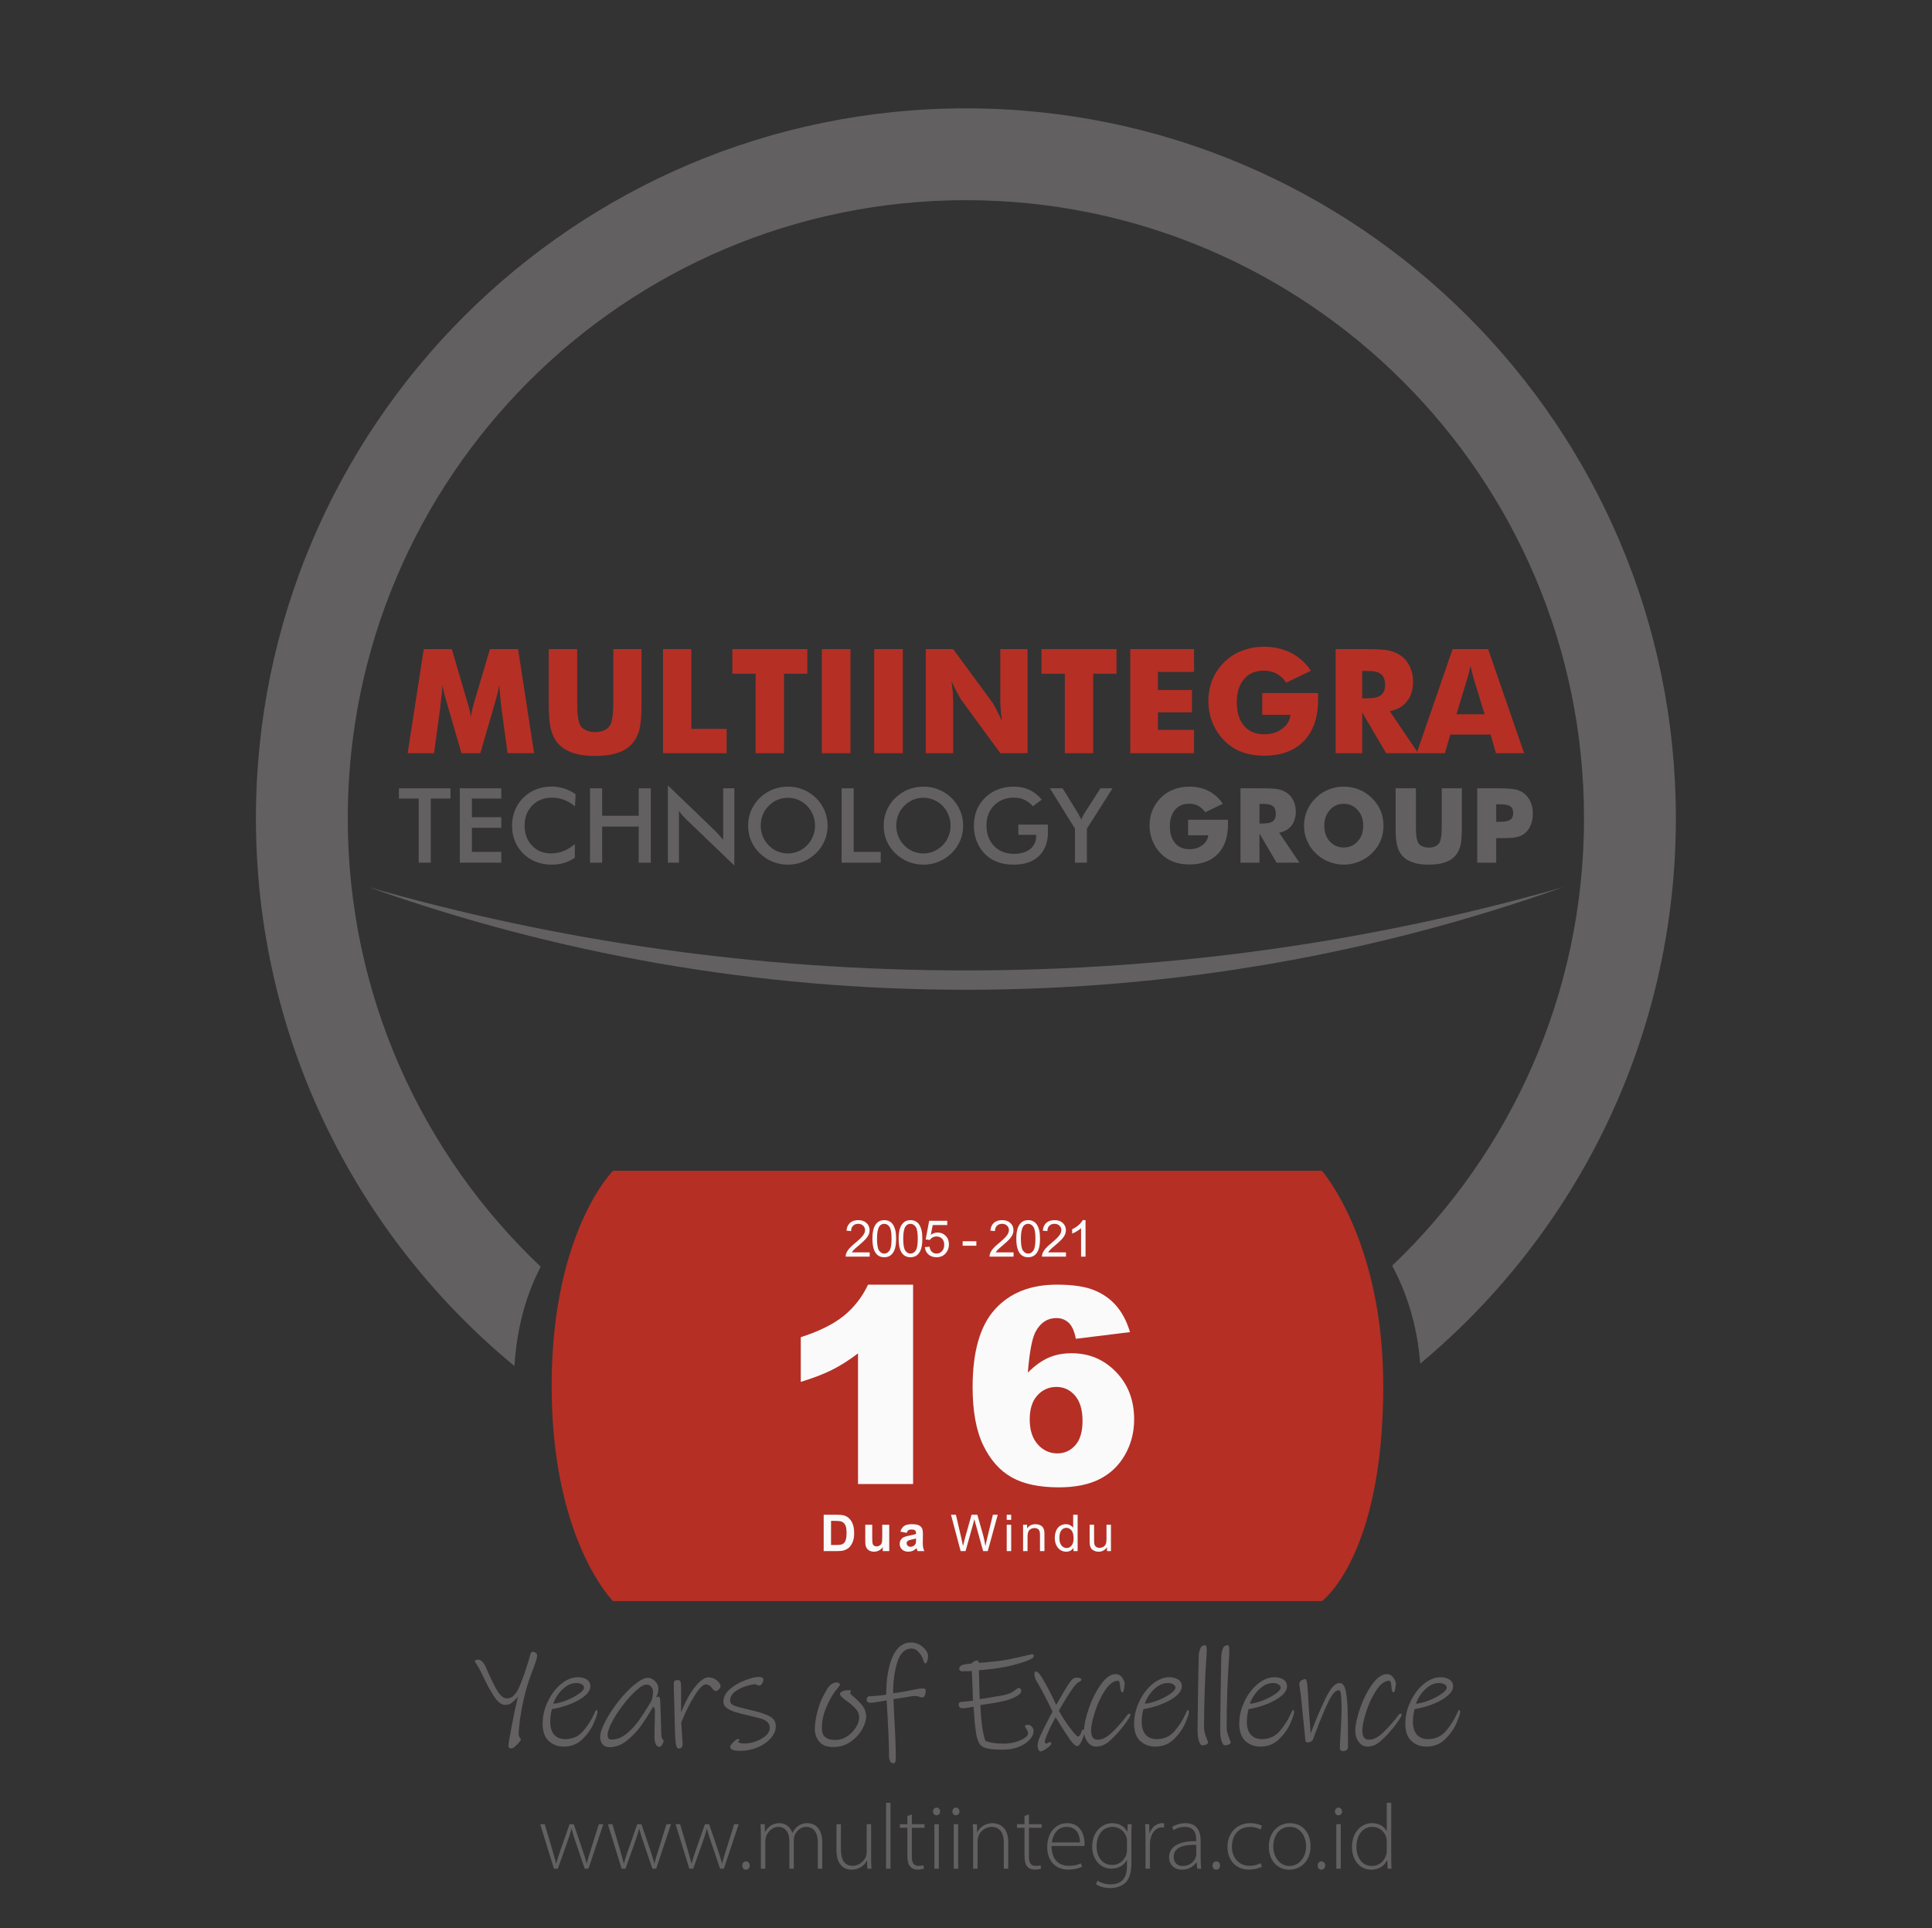 <?xml version="1.0" encoding="UTF-8" standalone="no"?><!DOCTYPE svg PUBLIC "-//W3C//DTD SVG 1.1//EN" "http://www.w3.org/Graphics/SVG/1.1/DTD/svg11.dtd"><svg width="100%" height="100%" viewBox="0 0 21450 21409" version="1.1" xmlns="http://www.w3.org/2000/svg" xmlns:xlink="http://www.w3.org/1999/xlink" xml:space="preserve" xmlns:serif="http://www.serif.com/" style="fill-rule:evenodd;clip-rule:evenodd;stroke-linejoin:round;stroke-miterlimit:2;"><rect x="0" y="0" width="21450" height="21409" fill="#333333" stroke="none"/><g id="Layer-1" serif:id="Layer 1"><path d="M5711.54,15167.5c-1752.48,-1446.25 -2870.26,-3634.67 -2870.26,-6082.04c0,-4350.46 3532.05,-7882.5 7882.5,-7882.5c4350.46,0 7882.5,3532.05 7882.5,7882.5c0,2432.41 -1104.17,4609 -2838.17,6055.42c-35.958,-461.213 -168.791,-822.584 -311.75,-1087.42c1312.04,-1250.29 2130.12,-3014.38 2130.12,-4968c0,-3787.62 -3075.08,-6862.71 -6862.71,-6862.71c-3787.62,-0 -6862.71,3075.09 -6862.71,6862.71c-0,1959.71 823.183,3728.62 2142.35,4979.62c-138,263.167 -262.042,625.587 -291.875,1102.42" style="fill:#626060;"/><path d="M14676.6,12999.3c1.042,1.204 681.129,773.829 681.129,2388.88c0,1900.13 -681.129,2388.86 -681.129,2388.86l-7870.88,0c0,0 -681.121,-677.963 -681.121,-2388.86c0,-1709.59 680.038,-2387.79 681.121,-2388.88l7870.88,-0Z" style="fill:#b52f25;"/><path d="M17355.7,9849.96c-2075.54,738.663 -4307.46,1139.96 -6631.71,1139.96c-2324.67,-0 -4556.21,-401.296 -6632.12,-1139.96c2094.25,600.875 4321.54,924.75 6632.12,924.75c2310.17,0 4537.75,-323.875 6631.71,-924.75" style="fill:#626060;fill-rule:nonzero;"/><path d="M5929.67,8362.83l-294.459,0l-67.916,-499.708c-5.75,-44.708 -10,-83.917 -12.584,-117.583c-3.708,-33.167 -7.375,-80.292 -11.083,-141.334c-9.458,54.75 -24.208,115.792 -44.208,183.125c-4.209,13.167 -7.375,24.5 -9.459,33.959l-157.125,541.541l-209.958,0l-157.083,-541.541c-1.584,-8.917 -4.75,-20.25 -9.5,-33.959c-22.084,-71 -36.542,-132.083 -43.417,-183.125c-4.167,57.875 -8.125,101.042 -11.833,129.459c-1.584,14.75 -3.959,36.333 -7.125,64.75c-3.125,28.416 -5.5,50 -7.084,64.708l-67.916,499.708l-292.875,0l178.416,-1155.71l311.834,-0l174.458,596.042c3.167,11.041 5.25,18.125 6.292,21.291c15.25,49.459 25.541,94.75 30.791,135.792c1.125,-14.208 5.084,-37.375 11.834,-69.458c2.125,-7.917 10.041,-37.625 23.708,-89.209l176.042,-594.458l312.625,-0l177.625,1155.71Z" style="fill:#b52f25;fill-rule:nonzero;"/><path d="M6092.29,7207.12l315.75,0l-0,562.083c-0,85.75 2.125,145.25 6.291,178.417c5.25,39.458 12.375,69.458 21.334,89.958c11.041,30 31.833,52.125 62.375,66.334c30.5,16.291 67.375,24.458 110.5,24.458c42.625,0 79.208,-8.167 109.708,-24.458c27.917,-13.667 48.958,-35.792 63.167,-66.334c8.416,-21.041 15.291,-51 20.541,-89.958c4.75,-31.583 7.084,-91.042 7.084,-178.417l-0,-562.083l313.416,0l0,611.042c0,125.25 -7.625,218.375 -22.875,279.458c-14.208,60.5 -40,112.333 -77.375,155.5c-41.041,47.875 -95.5,82.875 -163.416,104.958c-67.334,23.709 -150.75,35.542 -250.25,35.542c-101.542,0 -185.209,-11.833 -251,-35.542c-66.875,-22.083 -121.334,-57.083 -163.417,-104.958c-36.333,-42.125 -62.125,-93.958 -77.375,-155.5c-16.292,-62.125 -24.458,-155.292 -24.458,-279.458l-0,-611.042Z" style="fill:#b52f25;fill-rule:nonzero;"/><path d="M7360.88,8362.83l0,-1155.71l314.958,0l0,885.75l391.584,0l-0,269.958l-706.542,0Z" style="fill:#b52f25;fill-rule:nonzero;"/><path d="M8389.5,8362.83l0,-882.541l-258.958,-0l-0,-273.167l832.833,0l0,273.167l-258.917,-0l0,882.541l-314.958,0Z" style="fill:#b52f25;fill-rule:nonzero;"/><rect x="9124.42" y="7207.12" width="318.138" height="1155.7" style="fill:#b52f25;"/><rect x="9705.42" y="7207.12" width="318.138" height="1155.7" style="fill:#b52f25;"/><path d="M10278.5,8362.83l-0,-1155.71l303.958,0l436.542,594.458c11.041,16.292 24.958,40.792 41.833,73.375c21.583,42.125 42.625,85.542 63.163,130.25c-7.913,-60.5 -12.413,-102.879 -13.455,-127.083c-3.166,-37.875 -4.708,-71.292 -4.708,-100.25l0,-570.75l302.333,0l0,1155.71l-302.333,0l-436.542,-596.791c-6.333,-8.417 -20.25,-33.167 -41.875,-74.209c-18.916,-33.666 -39.958,-76.291 -63.125,-127.875c5.25,41.042 10.25,83.667 15,127.875c2.084,49.5 3.167,82.917 3.167,100.25l0,570.75l-303.958,0Z" style="fill:#b52f25;fill-rule:nonzero;"/><path d="M11821.9,8362.83l0,-882.541l-258.917,-0l0,-273.167l832.792,0l0,273.167l-258.917,-0l0,882.541l-314.958,0Z" style="fill:#b52f25;fill-rule:nonzero;"/><path d="M12548.9,8362.83l-0,-1155.71l708.079,0l-0,253.417l-401,-0l-0,200.5l378.125,-0l-0,247.916l-378.125,0l-0,194.959l401,-0l-0,258.916l-708.079,0Z" style="fill:#b52f25;fill-rule:nonzero;"/><path d="M14014.1,7937.33l0,-242.333l618.875,-0c0,11.083 0.542,19.708 1.671,26.042l0,41.833c0,199.5 -52.083,353.667 -156.296,462.625c-105.291,110 -253.412,164.958 -444.458,164.958c-91.042,0 -174.208,-13.958 -249.417,-41.833c-72.625,-27.875 -137.916,-71.042 -195.791,-129.458c-55.25,-56.292 -97.625,-121.542 -127.084,-195.792c-15.829,-39.458 -27.375,-78.917 -34.75,-118.375c-7.375,-40.042 -11.041,-79.75 -11.041,-119.208c-0,-85.292 14.75,-164.459 44.212,-237.625c29.454,-71.042 73.413,-136.292 131.829,-195.792c55.792,-55.75 122.125,-98.375 198.917,-127.875c75.792,-28.917 156.833,-43.417 243.167,-43.417c112.625,0 212.625,22.667 299.958,67.917c27.917,13.667 55.25,30.75 82.125,51.292c27.337,20 52.337,42.375 74.958,67.083c23.167,24.75 44.209,51.583 63.167,80.542l-273.125,131.041c-32.708,-44.75 -69.288,-78.166 -109.833,-100.291c-41.584,-21.542 -87.334,-32.334 -137.375,-32.334c-94.709,0 -168.667,31.292 -221.834,93.917c-53.666,62.125 -80.5,148.167 -80.5,258.167c0,110.541 26.834,197.375 80.5,260.5c53.167,62.625 127.125,93.958 221.834,93.958c80.541,-0 147.125,-20 199.75,-60c54.708,-39.5 86.041,-91.292 93.916,-155.542l-313.375,0Z" style="fill:#b52f25;fill-rule:nonzero;"/><path d="M14828.8,8362.83l0,-1155.71l329.208,0c63.663,0 117.334,1.333 160.996,3.958c44.213,2.625 80.542,7.125 108.963,13.417c48.958,11.583 92.621,31.583 131.041,60c42.121,31.583 73.959,72.083 95.542,121.542c22.583,47.375 33.913,101.083 33.913,161.083c-0,88.917 -22.08,161.792 -66.288,218.667c-43.167,56.833 -107.083,93.916 -191.837,111.291l314.962,465.75l-356,0l-265.254,-452.333l-0,452.333l-295.246,0Zm295.246,-609.416l58.421,-0c68.916,-0 118.662,-11.334 149.204,-33.959c31.046,-25.25 46.542,-61.833 46.542,-109.708c-0,-57.875 -14.455,-98.958 -43.417,-123.167c-29.458,-24.708 -78.663,-37.083 -147.579,-37.083l-63.171,-0l-0,303.917Z" style="fill:#b52f25;fill-rule:nonzero;"/><path d="M16170,7931.04l313.417,-0l-117.625,-381.292c-2.667,-6.833 -7.625,-25.792 -15.042,-56.833c-8.916,-36.334 -17.083,-69.209 -24.458,-98.667c-7.333,26.829 -13.671,53.913 -18.917,81.292c-8.416,26.291 -15.541,51.041 -21.333,74.208l-116.042,381.292Zm-441.291,431.791l398.671,-1155.71l394.704,0l399.458,1155.71l-313.421,0l-58.412,-206.791l-447.584,0.004l-60,206.791l-313.416,-0.004Z" style="fill:#b52f25;fill-rule:nonzero;"/><path d="M4782.75,8866.83l0,711.792l-134.25,0l0,-711.792l-219.375,0l-0,-113.958l571.875,0l-0,113.958l-218.25,0Z" style="fill:#626060;fill-rule:nonzero;"/><path d="M5104.79,9578.62l-0,-825.75l460.833,0l0,113.958l-326.583,0l-0,207l326.583,0l0,117.875l-326.583,0l-0,266.792l326.583,0l0,120.125l-460.833,0Z" style="fill:#626060;fill-rule:nonzero;"/><path d="M6383.42,8953.71c-38,-32.333 -78.209,-56.625 -120.667,-72.791c-42.167,-16.125 -86.5,-24.25 -133.167,-24.25c-90.208,-0 -163.708,28.958 -220.5,86.879c-56.416,57.912 -84.583,132.912 -84.583,225.037c0,89.084 27.417,162.629 82.333,220.542c55.25,57.879 124.834,86.833 208.667,86.833c48.875,0 95.333,-8.621 139.333,-25.958c44.334,-17.292 86.875,-43.417 127.459,-78.375l-0,151.708c-36.084,25.959 -75.375,45.334 -117.875,58.125c-42.5,12.75 -88.542,19.167 -138.209,19.167c-63.125,-0 -121.625,-10.371 -175.375,-31.038c-53.416,-20.666 -100.416,-51.129 -141.041,-91.379c-40.209,-39.458 -71.209,-85.916 -93.042,-139.291c-21.458,-53.792 -32.125,-110.959 -32.125,-171.459c0,-60.537 10.667,-117.329 32.125,-170.333c21.833,-53.375 53.208,-100.208 94.167,-140.458c41,-40.584 88,-71.25 141.041,-91.917c53,-21.083 110.334,-31.583 172,-31.583c48.5,-0 94.792,7.125 138.792,21.416c43.958,13.917 86.625,35.167 128,63.75l-7.333,135.375Z" style="fill:#626060;fill-rule:nonzero;"/><path d="M6550.92,9578.62l-0,-825.75l134.25,0l-0,304.583l406.083,0l0,-304.583l134.25,0l0,825.75l-134.25,0l0,-401.042l-406.083,0l-0,401.042l-134.25,0Z" style="fill:#626060;fill-rule:nonzero;"/><path d="M7415,9578.62l0,-858.458l524.542,504.791c14.291,14.292 28.75,29.542 43.416,45.709c14.667,16.166 30.084,34.416 46.25,54.708l0,-572.5l124.084,-0l-0,857.875l-535.25,-513.792c-14.292,-13.916 -28.209,-28.583 -41.75,-44c-13.167,-15.416 -25.75,-31.583 -37.792,-48.5l0,574.167l-123.5,0Z" style="fill:#626060;fill-rule:nonzero;"/><path d="M9048.96,9167.46c0,-41.75 -7.708,-81.416 -23.125,-119c-15.041,-37.625 -36.875,-71.083 -65.458,-100.416c-27.792,-28.959 -60.167,-51.125 -97,-66.542c-36.458,-15.792 -75,-23.708 -115.583,-23.708c-40.625,-0 -79.375,7.708 -116.209,23.125c-36.5,15.416 -69,37.791 -97.583,67.125c-28.583,28.958 -50.375,62.208 -65.417,99.833c-15.041,37.583 -22.583,77.458 -22.583,119.583c0,41.709 7.542,81.209 22.583,118.417c15,37.25 36.834,70.542 65.417,99.833c28.583,29.334 61.083,51.709 97.583,67.125c36.459,15.417 75.209,23.125 116.209,23.125c40.208,0 78.375,-7.708 114.458,-23.125c36.5,-15.416 69.208,-37.791 98.125,-67.125c28.583,-29.291 50.375,-62.583 65.458,-99.833c15.417,-37.583 23.125,-77.083 23.125,-118.417m139.875,0c0,58.667 -11.125,114.125 -33.291,166.375c-21.834,52.292 -53.792,98.875 -95.875,139.875c-42.5,40.959 -90.417,72.375 -143.834,94.167c-53.416,21.833 -109.416,32.75 -168.041,32.75c-59.459,0 -116.209,-10.917 -170.375,-32.75c-53.75,-22.167 -101.334,-53.542 -142.667,-94.167c-42.125,-41 -74.083,-87.416 -95.917,-139.333c-21.791,-51.875 -32.708,-107.542 -32.708,-166.917c0,-59.041 10.917,-114.708 32.708,-166.958c21.834,-52.25 53.792,-99.083 95.917,-140.458c42.083,-40.959 89.875,-72.167 143.25,-93.584c53.375,-21.458 109.958,-32.166 169.792,-32.166c59.375,-0 115.583,10.708 168.625,32.166c53.375,21.417 101.125,52.625 143.25,93.584c42.083,41.75 74.041,88.958 95.875,141.583c22.166,52.25 33.291,107.542 33.291,165.833" style="fill:#626060;fill-rule:nonzero;"/><path d="M9343.92,9578.62l-0,-825.75l134.25,0l-0,705.625l300.041,0l0,120.125l-434.291,0Z" style="fill:#626060;fill-rule:nonzero;"/><path d="M10553.7,9167.46c0,-41.75 -7.666,-81.416 -23.083,-119c-15.037,-37.625 -36.875,-71.083 -65.417,-100.416c-27.833,-28.959 -60.204,-51.125 -97.037,-66.542c-36.459,-15.792 -75,-23.708 -115.625,-23.708c-40.625,-0 -79.334,7.708 -116.171,23.125c-36.5,15.416 -69,37.791 -97.583,67.125c-28.579,28.958 -50.375,62.208 -65.413,99.833c-15.046,37.583 -22.541,77.458 -22.541,119.583c-0,41.709 7.495,81.209 22.541,118.417c15.038,37.25 36.834,70.542 65.413,99.833c28.583,29.334 61.083,51.709 97.583,67.125c36.458,15.417 75.167,23.125 116.171,23.125c40.246,0 78.412,-7.708 114.496,-23.125c36.5,-15.416 69.212,-37.791 98.166,-67.125c28.542,-29.291 50.38,-62.583 65.417,-99.833c15.417,-37.583 23.083,-77.083 23.083,-118.417m139.917,0c0,58.667 -11.125,114.125 -33.292,166.375c-21.829,52.292 -53.75,98.875 -95.875,139.875c-42.5,40.959 -90.458,72.375 -143.829,94.167c-53.421,21.833 -109.421,32.75 -168.083,32.75c-59.421,0 -116.171,-10.917 -170.338,-32.75c-53.75,-22.167 -101.329,-53.542 -142.708,-94.167c-42.083,-41 -74.042,-87.416 -95.875,-139.333c-21.787,-51.875 -32.708,-107.542 -32.708,-166.917c-0,-59.041 10.921,-114.708 32.708,-166.958c21.833,-52.25 53.792,-99.083 95.875,-140.458c42.167,-40.959 89.875,-72.167 143.292,-93.584c53.375,-21.458 110,-32.166 169.754,-32.166c59.412,-0 115.625,10.708 168.662,32.166c53.375,21.417 101.129,52.625 143.25,93.584c42.125,41.75 74.046,88.958 95.875,141.583c22.167,52.25 33.292,107.542 33.292,165.833" style="fill:#626060;fill-rule:nonzero;"/><path d="M11306.1,9155.62l327.129,0c0,5.629 0.163,13.5 0.454,23.671c1.129,26.704 1.671,44.746 1.671,54.166c0,116.167 -33.296,206.413 -99.833,270.705c-66.542,64.291 -160.338,96.458 -281.459,96.458c-67.666,0 -128.004,-9.958 -181.004,-29.917c-53.037,-19.916 -99.458,-50 -139.333,-90.25c-39.125,-39.833 -69.204,-86.625 -90.25,-140.416c-20.662,-53.788 -31,-111.292 -31,-172.584c0,-62.416 10.5,-119.958 31.583,-172.583c21.417,-52.667 53,-99.079 94.754,-139.333c40.205,-39.459 87.413,-69.542 141.58,-90.209c54.125,-20.708 112,-31.041 173.67,-31.041c65.08,-0 123.163,11.833 174.334,35.541c51.496,23.667 97.371,59.959 137.579,108.834l-98.125,73.921c-27.829,-32.338 -59.246,-56.421 -94.208,-72.213c-34.959,-15.792 -74.042,-23.708 -117.288,-23.708c-89.504,-0 -162.629,28.791 -219.421,86.291c-56.416,57.171 -84.579,131.625 -84.579,223.375c0,93.25 28.163,169 84.579,227.292c56.792,57.921 130.292,86.833 220.542,86.833c76.708,0 137.042,-17.829 181.042,-53.541c44.004,-35.75 66,-84.459 66,-146.084l-0,-11.875l-198.542,0l0.125,-113.333Z" style="fill:#626060;fill-rule:nonzero;"/><path d="M11934.5,9578.62l-0.004,-377.875l-278.075,-447.875l141,0l173.159,280.333c4.125,7.167 9.208,16.542 15.212,28.209c6.421,11.666 12.792,24.246 19.163,37.787c5.25,-13.162 10.75,-25.579 16.379,-37.246c5.996,-11.625 12.208,-22.375 18.583,-32.125l177.704,-276.958l134.209,0l-284.25,447.875l-0,377.875l-133.084,0l0.004,-0Z" style="fill:#626060;fill-rule:nonzero;"/><path d="M13190.5,9274.62l0,-173.171l442.167,0c-0,7.921 0.416,14.088 1.208,18.629l0,29.875c0,142.5 -37.208,252.667 -111.667,330.496c-75.204,78.588 -181.041,117.875 -317.541,117.875c-65.042,0 -124.459,-9.954 -178.209,-29.871c-51.916,-19.916 -98.541,-50.75 -139.916,-92.5c-39.459,-40.25 -69.746,-86.875 -90.788,-139.875c-11.25,-28.212 -19.546,-56.416 -24.837,-84.583c-5.25,-28.583 -7.875,-57 -7.875,-85.167c-0,-60.958 10.541,-117.541 31.583,-169.791c21.042,-50.75 52.458,-97.375 94.171,-139.88c39.871,-39.87 87.246,-70.287 142.162,-91.37c54.125,-20.667 112.046,-31 173.709,-31c80.458,-0 151.916,16.166 214.337,48.5c19.913,9.75 39.496,21.954 58.621,36.666c19.546,14.288 37.421,30.25 53.625,47.917c16.542,17.667 31.546,36.875 45.125,57.542l-195.163,93.625c-23.337,-31.959 -49.462,-55.834 -78.42,-71.625c-29.709,-15.421 -62.417,-23.125 -98.125,-23.125c-67.667,-0 -120.5,22.375 -158.5,67.125c-38.375,44.375 -57.496,105.833 -57.496,184.416c-0,78.959 19.121,141 57.496,186.125c38,44.75 90.833,67.125 158.5,67.125c57.541,0 105.083,-14.291 142.708,-42.875c39.083,-28.17 61.458,-65.25 67.129,-111.083l-224.004,0Z" style="fill:#626060;fill-rule:nonzero;"/><path d="M13772.5,9578.62l-0,-825.75l235.208,0c45.5,0 83.833,0.958 115.042,2.875c31.625,1.833 57.541,5.042 77.875,9.583c34.958,8.25 66.166,22.542 93.583,42.875c30.121,22.542 52.833,51.5 68.25,86.83c16.204,33.837 24.292,72.212 24.292,115.045c-0,63.542 -15.834,115.625 -47.417,156.25c-30.833,40.584 -76.5,67.125 -137.042,79.5l225.042,332.792l-254.379,0l-189.496,-323.208l0,323.208l-210.958,0Zm210.958,-435.417l41.75,0c49.25,0 84.75,-8.083 106.579,-24.25c22.171,-18.083 33.296,-44.208 33.296,-78.416c0,-41.338 -10.379,-70.709 -31.042,-88c-21.041,-17.667 -56.212,-26.5 -105.458,-26.5l-45.125,-0l0,217.166Z" style="fill:#626060;fill-rule:nonzero;"/><path d="M15360.2,9167.46c0,59.792 -10.708,115.625 -32.125,167.5c-21.458,50.75 -53.417,97.042 -95.912,138.75c-42.088,40.625 -90.255,71.792 -144.38,93.625c-56.791,22.167 -113,33.292 -168.625,33.292c-56.416,0 -112.625,-11.125 -168.666,-33.292c-55.25,-22.166 -103,-53.375 -143.25,-93.625c-40.625,-38.708 -72.584,-85.333 -95.875,-139.875c-22.584,-53.375 -33.834,-108.875 -33.834,-166.375c0,-57.541 11.25,-113 33.834,-166.375c23.291,-54.541 55.25,-101.166 95.875,-139.916c41.375,-41.334 89.125,-72.917 143.25,-94.709c52.666,-21.458 108.875,-32.166 168.666,-32.166c59.792,-0 116.375,10.916 169.75,32.708c53.417,21.417 100.959,52.833 142.709,94.167c42.125,41.416 74.25,88 96.458,139.916c21.417,51.875 32.125,107.334 32.125,166.375m-441.042,242.5c62.042,0 113.917,-23.083 155.667,-69.375c20.667,-22.916 35.917,-48.666 45.667,-77.25c9.791,-28.583 14.666,-60.541 14.666,-95.875c0,-68.833 -20.5,-126.541 -61.504,-173.166c-41.746,-46.25 -93.241,-69.375 -154.537,-69.375c-62.792,-0 -114.5,23.125 -155.084,69.375c-40.625,46.25 -60.916,104 -60.916,173.166c-0,71.792 19.916,129.917 59.791,174.25c41,45.542 93.084,68.25 156.209,68.25l0.041,0Z" style="fill:#626060;fill-rule:nonzero;"/><path d="M15494.5,8752.88l225.625,0l0,401.625c0,61.25 1.5,103.75 4.542,127.458c3.754,28.209 8.833,49.625 15.213,64.292c7.912,21.417 22.745,37.208 44.579,47.375c21.791,11.667 48.129,17.458 78.958,17.458c30.458,0 56.583,-5.791 78.417,-17.458c19.875,-9.792 34.958,-25.583 45.083,-47.375c6,-15.042 10.917,-36.5 14.667,-64.292c3.375,-22.583 5.041,-65.083 5.041,-127.458l0,-401.625l223.917,0l0,436.583c0,89.459 -5.458,156.042 -16.375,199.667c-10.125,43.208 -28.542,80.25 -55.25,111.083c-29.333,34.25 -68.25,59.209 -116.75,75.042c-48.121,16.917 -107.75,25.375 -178.792,25.375c-72.583,0 -132.333,-8.458 -179.333,-25.375c-47.792,-15.833 -86.708,-40.792 -116.75,-75.042c-25.958,-30.083 -44.412,-67.083 -55.292,-111.083c-11.666,-44.417 -17.5,-110.958 -17.5,-199.667l0,-436.583Z" style="fill:#626060;fill-rule:nonzero;"/><path d="M16611.8,9578.62l-210.917,0l0,-825.75l235.167,0c91.375,0 156.25,4.542 194.583,13.583c37.625,9.75 69,25.167 94.208,46.25c30.084,25.167 53.209,56.375 69.375,93.584c16.167,38 24.25,80.291 24.25,126.916c0,49.667 -8.083,92.875 -24.25,129.75c-14.291,37.209 -37.416,68.042 -69.375,92.459c-22.958,18.083 -50.583,31.041 -82.916,38.916c-28.959,7.917 -79.338,11.875 -151.167,11.875l-78.958,0l-0,272.417Zm-0,-454.042l42.875,0c53.412,0 91.208,-7.708 113.375,-23.129c21.416,-14.287 32.166,-39.287 32.166,-75c0,-34.246 -10.583,-58.662 -31.625,-73.329c-20.666,-15.042 -57.916,-22.542 -111.666,-22.542l-45.125,0l-0,194Z" style="fill:#626060;fill-rule:nonzero;"/><path d="M5963.17,18379.3c-0,17.784 -3.125,36.613 -9.417,56.488c-6.292,19.879 -16.75,49.166 -31.375,87.871c-11.5,27.2 -26.167,66.425 -43.958,117.687c-46,134.942 -81.042,284.017 -105.125,447.2c-3.125,27.204 -6.25,56.492 -9.417,87.875c-3.125,31.379 -4.708,58.054 -4.708,80.029c-0,12.555 3.916,24.584 11.791,36.084c7.834,11.508 11.75,18.837 11.75,21.971c0,6.275 -6.791,17.52 -20.375,33.733c-13.625,16.221 -28.791,31.129 -45.541,44.725c-16.709,13.6 -30.334,20.396 -40.792,20.396c-20.917,-0 -31.375,-8.888 -31.375,-26.679c0,-23.005 13.083,-101.734 39.25,-236.146c26.125,-134.425 48.083,-237.729 65.875,-309.904c-25.083,28.237 -47.583,50.212 -67.458,65.899c-19.875,15.692 -44.459,23.538 -73.75,23.538c-41.834,0 -84.209,-33.212 -127.084,-99.642c-42.916,-66.425 -85.791,-146.191 -128.708,-239.291l-15.667,-31.379c-14.666,-30.342 -29.291,-56.496 -43.958,-78.459c-14.625,-21.966 -21.958,-34.525 -21.958,-37.666c-0,-5.23 3.916,-9.146 11.791,-11.767c7.834,-2.613 16.459,-3.921 25.875,-3.921c34.542,0 65.375,32.95 92.584,98.85c37.666,89.967 75.041,167.646 112.208,233.025c37.125,65.375 75.542,98.063 115.333,98.063c26.125,-0 49.125,-8.884 69.042,-26.667c19.875,-17.792 36.083,-38.704 48.625,-62.767c11.5,-21.966 25.375,-53.354 41.583,-94.15c16.209,-40.796 28.5,-74.275 36.875,-100.425c33.459,-100.421 51.792,-158.479 54.917,-174.175c5.25,-21.966 9.958,-37.396 14.125,-46.283c4.167,-8.896 11,-13.338 20.375,-13.338c11.542,0 22.5,3.913 32.958,11.767c10.459,7.846 15.709,17 15.709,27.458" style="fill:#626060;fill-rule:nonzero;"/><path d="M6622.21,18986.6c7.334,0 10.959,7.846 10.959,23.534c-0,18.833 -13.834,60.15 -41.584,123.958c-27.708,63.813 -69.541,122.917 -125.5,177.321c-55.958,54.396 -124.75,81.592 -206.333,81.592c-66.958,-0 -122.917,-20.921 -167.917,-62.767c-45,-41.846 -67.458,-106.179 -67.458,-193.004c0,-81.6 18.833,-162.409 56.458,-242.429c37.667,-80.03 86.834,-145.413 147.5,-196.142c60.709,-50.733 123.459,-76.108 188.292,-76.108c38.708,-0 71.417,8.633 98.083,25.895c26.667,17.259 40,42.096 40,74.525c0,36.617 -20.625,72.188 -61.958,106.709c-41.333,34.521 -94.917,64.85 -160.833,91.008c-65.917,26.154 -133.917,44.988 -204,56.483c-12.542,48.13 -18.834,95.2 -18.834,141.23c0,60.666 14.375,107.745 43.167,141.216c28.75,33.484 69.833,50.221 123.167,50.221c80.541,0 145.916,-28.767 196.166,-86.313c50.209,-57.524 92.042,-122.387 125.5,-194.562c2.084,-4.183 5.75,-12.296 11,-24.325c5.209,-12.037 9.917,-18.042 14.125,-18.042m-138.083,-246.354c-0,-16.741 -8.625,-29.816 -25.917,-39.233c-17.25,-9.417 -37.375,-14.121 -60.375,-14.121c-39.75,0 -77.958,13.079 -114.583,39.225c-36.583,26.158 -67.208,57.538 -91.792,94.15c-24.583,36.612 -40.541,69.042 -47.833,97.292c48.125,-5.234 98.833,-18.834 152.208,-40.804c53.334,-21.967 98.042,-46.021 134.167,-72.18c36.083,-26.154 54.125,-47.595 54.125,-64.329" style="fill:#626060;fill-rule:nonzero;"/><path d="M7344,19286.3c1.042,7.325 5.25,14.908 12.542,22.754c7.333,7.846 11,14.387 11,19.612c-0,12.559 -5.25,26.938 -15.709,43.155c-10.458,16.212 -20.916,24.325 -31.375,24.325c-17.791,-0 -31.375,-10.992 -40.791,-32.959c-9.417,-21.962 -14.125,-47.591 -14.125,-76.887c-0,-25.105 1.583,-100.425 4.708,-225.955l1.583,-59.625c0,-24.062 -6.291,-41.325 -18.833,-51.783c-47.083,79.5 -91,148.546 -131.833,207.129c-40.792,58.579 -92.542,113.763 -155.334,165.538c-62.75,51.787 -128.666,77.675 -197.708,77.675c-33.458,-0 -59.375,-10.463 -77.667,-31.379c-18.291,-20.921 -27.458,-48.121 -27.458,-81.6c0,-41.838 18.833,-99.113 56.5,-171.817c37.667,-72.708 85.75,-146.454 144.333,-221.25c58.584,-74.796 117.167,-136.254 175.75,-184.375c38.709,-31.379 69.584,-52.563 92.584,-63.55c23,-10.979 43.416,-16.471 61.208,-16.471c16.75,0 34,5.225 51.792,15.692c17.75,10.454 32.916,25.104 45.5,43.929c12.541,18.829 18.833,40.275 18.833,64.337c0,32.43 -8.917,63.288 -26.708,92.58l26.708,-7.846c11.5,-0 18.292,14.121 20.375,42.366c1.042,16.734 2.375,50.734 3.917,101.992c1.583,51.263 2.875,93.629 3.916,127.1c1.084,34.521 2.125,67.996 3.167,100.425c1.042,32.429 2.083,58.054 3.125,76.888m-553.917,28.245c56.5,0 110.917,-20.92 163.209,-62.766c52.291,-41.838 99.125,-91.796 140.416,-149.854c41.334,-58.059 87.125,-129.45 137.334,-214.184c12.541,-31.383 18.833,-65.383 18.833,-101.996c0,-21.962 -6.542,-41.054 -19.625,-57.275c-13.083,-16.212 -30.625,-24.316 -52.583,-24.316c-26.125,-0 -59.625,17.783 -100.417,53.346c-47.083,39.754 -96.75,92.845 -149.083,159.266c-52.292,66.434 -95.709,132.075 -130.209,196.934c-34.541,64.854 -51.791,116.112 -51.791,153.766c-0,31.392 14.625,47.079 43.916,47.079" style="fill:#626060;fill-rule:nonzero;"/><path d="M7999.92,18726.1c-0,9.417 -6.542,20.134 -19.625,32.171c-13.084,12.025 -24.334,18.042 -33.75,18.042c-7.292,-0 -14.375,-3.142 -21.167,-9.417c-6.792,-6.275 -14.375,-15.171 -22.75,-26.666c-7.333,-10.467 -17,-19.363 -29.042,-26.68c-12.041,-7.325 -24.333,-10.983 -36.875,-10.983c-30.333,0 -71.125,40.013 -122.375,120.033c-51.291,80.03 -101.5,180.713 -150.666,302.059c1.083,24.066 2.875,54.396 5.5,91.008c2.625,36.621 4.458,63.821 5.5,81.6l4.708,62.771c0,14.637 -3.125,27.454 -9.417,38.433c-6.291,10.988 -17.791,16.479 -34.5,16.479c-17.791,0 -29.291,-23.796 -34.541,-71.396c-5.209,-47.595 -8.375,-116.9 -9.417,-207.908c-1.042,-23.012 -1.833,-55.967 -2.333,-98.854c-0.542,-42.896 -1.834,-94.146 -3.959,-153.775c-3.125,-89.967 -4.708,-154.304 -4.708,-193.008c0,-24.059 14.667,-36.084 43.958,-36.084c17.792,0 28.5,7.575 32.167,22.754c3.667,15.159 5.5,44.188 5.5,87.084l0,249.487c31.375,-80.55 65.375,-150.112 102,-208.691c36.583,-58.58 72.417,-103.305 107.458,-134.163c35.042,-30.858 66.167,-46.292 93.375,-46.292c23,0 45,5.234 65.917,15.692c20.917,10.458 37.667,23.796 50.208,40.017c12.542,16.208 18.834,31.646 18.834,46.287" style="fill:#626060;fill-rule:nonzero;"/><path d="M8613.42,19167c-0,46.029 -18.542,90.225 -55.663,132.591c-37.171,42.367 -86.046,76.367 -146.754,101.996c-60.667,25.634 -123.958,38.442 -189.833,38.442c-44.996,-0 -75.334,-4.183 -91.042,-12.554c-15.667,-8.367 -23.5,-19.875 -23.5,-34.517c0,-9.412 12,-25.892 36.083,-49.429c24.042,-23.533 40.25,-35.308 48.625,-35.308c12.542,-0 18.834,2.616 18.834,7.85c-0,4.183 -2.625,8.366 -7.834,12.55c-5.25,4.183 -7.875,7.845 -7.875,10.987c0,4.183 6.546,8.367 19.625,12.554c13.084,4.184 29.042,6.275 47.875,6.275c43.917,0 88.125,-8.104 132.584,-24.325c44.458,-16.208 80.791,-37.391 109.041,-63.55c28.25,-26.146 42.38,-53.871 42.38,-83.162c-0,-28.246 -8.88,-50.738 -26.671,-67.471c-17.792,-16.738 -39.996,-29.029 -66.709,-36.879c-26.666,-7.846 -71.37,-19.088 -134.125,-33.734c-69.041,-15.691 -122.662,-29.55 -160.875,-41.579c-38.166,-12.033 -68.75,-27.204 -91.791,-45.508c-23,-18.308 -34.5,-41.583 -34.5,-69.829c-0,-50.213 24.583,-96.234 73.75,-138.079c49.166,-41.846 105.666,-74.796 169.458,-98.855c63.833,-24.062 113,-36.091 147.504,-36.091c35.579,-0 53.329,10.458 53.329,31.383c0,12.554 -4.166,26.413 -12.541,41.583c-8.375,15.163 -20.917,22.746 -37.663,22.746c-6.25,0 -13.046,-2.35 -20.379,-7.054c-7.333,-4.712 -14.667,-7.067 -21.958,-7.067c-20.959,0 -53.875,6.805 -98.875,20.405c-45,13.591 -85.792,33.991 -122.375,61.195c-36.625,27.192 -54.917,60.15 -54.917,98.855c0,25.104 14.375,43.675 43.125,55.704c28.792,12.029 82.375,26.937 160.833,44.716c9.417,3.142 18.834,5.496 28.25,7.067c9.417,1.563 17.792,3.4 25.125,5.492c80.542,18.825 142.255,40.275 185.13,64.333c42.912,24.054 64.329,60.146 64.329,108.267" style="fill:#626060;fill-rule:nonzero;"/><path d="M9616.12,19061.9c0,40.804 -15.167,87.875 -45.5,141.229c-30.333,53.35 -73.25,99.121 -128.667,137.296c-55.458,38.183 -118.75,57.275 -189.875,57.275c-70.083,0 -121.875,-19.354 -155.333,-58.058c-33.5,-38.704 -50.25,-86.825 -50.25,-144.359c-0,-50.212 9.167,-112.462 27.458,-186.729c18.334,-74.275 44.209,-140.696 77.709,-199.283c2.083,-4.183 10.708,-19.613 25.875,-46.288c15.166,-26.679 32.166,-47.07 51,-61.2c18.833,-14.116 38.708,-21.183 59.625,-21.183c9.416,0 18.041,2.363 25.875,7.067c7.875,4.708 11.791,10.725 11.791,18.05c0,2.091 -2.875,7.054 -8.625,14.9c-5.75,7.846 -10.208,13.858 -13.333,18.05c-35.583,42.887 -64.333,85.254 -86.333,127.1c-29.292,53.341 -52.042,106.175 -68.25,158.479c-16.209,52.304 -24.334,109.317 -24.334,171.037c0,82.642 50.209,123.959 150.667,123.959c47.042,-0 90.75,-13.6 131,-40.796c40.292,-27.2 72.458,-60.408 96.5,-99.642c24.083,-39.225 36.083,-75.058 36.083,-107.479c0,-36.612 -12,-68.525 -36.083,-95.721c-24.042,-27.196 -57,-55.966 -98.833,-86.304c-27.209,-19.871 -47.084,-36.092 -59.625,-48.642c-12.584,-12.554 -18.834,-23.012 -18.834,-31.387c0,-12.55 8.875,-22.754 26.667,-30.6c17.792,-7.842 38.708,-11.767 62.75,-11.767c13.625,0 22.5,0.792 26.708,2.363c4.167,1.562 6.25,4.441 6.25,8.625c0,2.091 -1.833,5.491 -5.5,10.196c-3.625,4.712 -5.458,8.633 -5.458,11.766c0,3.142 10.458,13.6 31.375,31.392c41.833,34.521 76.875,69.562 105.125,105.125c28.25,35.571 42.375,77.408 42.375,125.529" style="fill:#626060;fill-rule:nonzero;"/><path d="M10305,18388.8c0,12.55 -2.875,29.029 -8.625,49.429c-5.75,20.396 -12.291,30.592 -19.625,30.592c-7.291,-0 -12.791,-3.4 -16.458,-10.196c-3.667,-6.804 -7.083,-15.95 -10.208,-27.458c-11.5,-35.571 -29.042,-65.642 -52.542,-90.225c-23.542,-24.588 -48.917,-36.875 -76.125,-36.875c-73.208,-0 -125.792,49.429 -157.708,148.283c-31.875,98.854 -47.834,214.704 -47.834,347.558c31.375,-2.091 66.667,-7.054 105.917,-14.9c39.208,-7.846 65.125,-12.816 77.667,-14.908c74.25,-15.692 123.416,-23.538 147.5,-23.538c20.916,0 31.375,9.417 31.375,28.242c-0,14.646 -3.125,30.338 -9.417,47.075c-6.292,16.742 -15.708,25.108 -28.25,25.108c-10.458,0 -20.917,-2.091 -31.375,-6.275c-14.667,-6.283 -34.542,-9.416 -59.625,-9.416c-16.75,-0 -51.25,5.225 -103.583,15.691l-125.5,18.83c-0,26.15 3.125,98.854 9.416,218.108c10.459,184.108 15.667,331.087 15.667,440.925c0,19.875 -2.083,33.742 -6.25,41.587c-4.208,7.846 -12.583,11.767 -25.125,11.767c-14.625,0 -25.625,-8.367 -32.958,-25.104c-7.334,-16.742 -10.959,-35.567 -10.959,-56.496c0,-120.296 -7.875,-309.112 -23.541,-566.454l-3.167,-50.213c-8.375,1.05 -35.292,5.755 -80.792,14.121c-45.5,8.371 -78.708,12.554 -99.625,12.554c-11.541,0 -21.208,-2.612 -29.041,-7.841c-7.834,-5.234 -11.792,-13.079 -11.792,-23.538c0,-26.154 9.417,-39.754 28.25,-40.804c27.208,-1.042 60.167,-3.4 98.875,-7.054c38.708,-3.663 68.5,-7.583 89.417,-11.775c-0,-171.558 23.291,-310.946 69.833,-418.175c46.542,-107.225 115.875,-160.838 207.917,-160.838c33.458,0 64.583,8.375 93.375,25.113c28.75,16.733 51.791,37.133 69.041,61.192c17.25,24.062 25.875,46.033 25.875,65.908" style="fill:#626060;fill-rule:nonzero;"/><path d="M11477.1,18385.6c0,12.55 -8.917,23.542 -26.708,32.95c-28.209,15.692 -72.417,32.43 -132.579,50.213c-60.13,17.783 -109.584,30.337 -148.296,37.662c-60.667,11.509 -121.584,20.663 -182.788,27.459c-61.212,6.804 -100.671,10.725 -118.462,11.766c1.041,60.68 2.625,123.18 4.708,187.517c2.083,64.329 3.671,108.529 4.713,132.592c40.787,-5.234 101.995,-15.167 183.579,-29.817l59.625,-9.417c65.916,-11.504 116.625,-32.429 152.208,-62.758c18.838,-14.65 32.417,-21.975 40.792,-21.975c7.333,0 13.333,3.925 18.041,11.771c4.709,7.85 7.084,15.95 7.084,24.321c-0,18.833 -21.204,39.496 -63.579,61.979c-42.338,22.496 -89.171,38.967 -140.421,49.433c-42.875,9.413 -90.996,18.309 -144.375,26.675c-53.334,8.367 -88.375,13.6 -105.121,15.692c6.287,178.879 24.579,311.733 54.912,398.558c30.334,10.459 60.171,18.042 89.459,22.754c29.291,4.705 66.958,7.063 112.958,7.063c46.042,-0 89.958,-6.021 131.833,-18.05c41.834,-12.029 75.588,-26.938 101.209,-44.717c25.625,-17.783 38.416,-34.521 38.416,-50.212c0,-8.367 -1.537,-16.48 -4.704,-24.325c-3.125,-7.846 -7.292,-15.95 -12.546,-24.317c-2.083,-3.142 -5.496,-8.112 -10.208,-14.908c-4.708,-6.805 -7.042,-12.296 -7.042,-16.48c0,-10.458 11.5,-15.691 34.5,-15.691c16.75,-0 31.125,7.066 43.167,21.183c12.042,14.121 18.042,29.558 18.042,46.292c-0,33.479 -14.917,66.429 -44.704,98.858c-29.838,32.425 -70.63,58.838 -122.421,79.242c-51.75,20.4 -109.042,30.591 -171.792,30.591c-63.833,0 -116.125,-3.395 -156.917,-10.191c-40.791,-6.8 -71.666,-20.142 -92.583,-40.021c-25.125,-28.238 -42.625,-77.408 -52.583,-147.496c-9.917,-70.083 -18.542,-163.712 -25.875,-280.875c-19.871,5.233 -42.125,9.679 -66.704,13.338c-24.588,3.662 -43.13,5.495 -55.713,5.495c-12.542,0 -22.75,-3.925 -30.579,-11.775c-7.838,-7.845 -11.754,-17.52 -11.754,-29.029c-0,-7.316 1.291,-13.6 3.916,-18.825c2.584,-5.233 6.542,-8.366 11.75,-9.416c34.542,-4.188 59.63,-6.8 75.334,-7.842l67.462,-7.846c-4.166,-134.946 -8.375,-244.791 -12.541,-329.525c-15.713,0 -28.25,0.529 -37.671,1.571l-72.167,1.571c-9.417,-0 -16.75,-2.613 -21.958,-7.846c-5.25,-5.233 -7.875,-10.987 -7.875,-17.262c-0,-25.105 16.75,-41.846 50.208,-50.209c12.588,-2.091 28.5,-4.446 47.875,-7.066c19.333,-2.613 32.167,-3.921 38.463,-3.921c19.87,-21.967 41.829,-32.95 65.87,-32.95c4.209,-0 7.584,3.4 10.213,10.196c2.621,6.804 3.912,11.775 3.912,14.908c69.042,-3.133 151.167,-10.979 246.375,-23.533c62.75,-8.375 159.5,-28.25 290.296,-59.63l58.038,-12.55c10.458,0 15.708,6.275 15.708,18.825" style="fill:#626060;fill-rule:nonzero;"/><path d="M12043.6,19220.4c0,13.6 -4.708,34 -14.125,61.2c-9.412,27.196 -20.416,51.521 -32.958,72.963c-12.542,21.445 -24.583,32.162 -36.083,32.162c-20.913,0 -49.459,-25.887 -85.542,-77.671c-36.079,-51.779 -81.333,-122.125 -135.708,-211.05l-18.834,-31.379c-20.916,37.654 -37.916,69.304 -51,94.929c-13.083,25.634 -25.875,54.134 -38.458,85.521c-20.917,50.213 -31.375,80.021 -31.375,89.438c0,14.65 7.333,21.975 21.958,21.975c3.167,-0 8.375,-2.613 15.709,-7.855c7.333,-5.225 12.541,-7.845 15.704,-7.845c5.208,-0 9.921,1.57 14.087,4.712c4.209,3.133 6.292,6.804 6.292,10.988c0,6.27 -7.833,16.729 -23.542,31.379c-15.666,14.65 -33.208,27.716 -52.541,39.225c-19.375,11.516 -34.792,17.262 -46.292,17.266c-8.375,-0.004 -15.713,-7.062 -22,-21.187c-6.25,-14.121 -9.417,-29.021 -9.417,-44.721c0,-28.237 11.792,-67.733 35.334,-118.467c23.541,-50.737 58.833,-121.091 105.916,-211.05l25.084,-45.508c-20.917,-44.979 -48.875,-101.733 -83.917,-170.246c-35.042,-68.521 -66.167,-124.75 -93.375,-168.687c-15.708,-27.196 -23.542,-53.342 -23.542,-78.459c0,-10.454 1.292,-17.779 3.917,-21.962c2.625,-4.183 6.542,-6.275 11.792,-6.275c9.416,-0 19.333,4.962 29.795,14.9c10.455,9.937 22.996,27.467 37.663,52.571c47.083,75.321 99.917,176.262 158.458,302.841c4.209,-7.325 16.25,-28.237 36.125,-62.758c32.417,-58.587 64.334,-112.462 95.709,-161.621c21.958,-31.391 38.958,-52.304 51,-62.771c12.041,-10.466 29,-15.691 51,-15.691c30.333,-0 45.5,8.366 45.5,25.108c-0,4.183 -1.584,7.583 -4.709,10.196c-3.125,2.612 -10.208,6.796 -21.208,12.558c-10.958,5.754 -22.208,14.379 -33.708,25.888c-17.792,17.779 -45.505,55.704 -83.167,113.758c-37.667,58.058 -73.25,117.946 -106.708,179.671c23.004,43.929 49.958,88.129 80.791,132.596c30.875,44.458 58.584,81.071 83.167,109.829c24.583,28.775 40.042,43.158 46.292,43.158c14.666,0 26.708,-13.6 36.125,-40.796c2.083,-7.325 4.958,-15.17 8.625,-23.545c3.666,-8.367 8.083,-12.55 13.329,-12.55c12.546,-0 18.837,5.754 18.837,17.262" style="fill:#626060;fill-rule:nonzero;"/><path d="M12552,19041.5c0,6.275 -10.704,25.633 -32.166,58.058c-21.413,32.43 -43.121,61.717 -65.125,87.871c-54.371,65.904 -103.292,116.638 -146.709,152.209c-43.412,35.562 -88.625,53.35 -135.708,53.35c-39.75,-0 -72.458,-17.259 -98.083,-51.78c-25.621,-34.52 -38.454,-74.275 -38.454,-119.254c-0.001,-66.954 17.787,-151.687 53.37,-254.2c35.542,-102.516 80.542,-191.441 134.917,-266.758c54.421,-75.317 108.833,-112.979 163.208,-112.979c23,-0 42.875,8.375 59.63,25.112c9.412,9.409 18.287,21.967 26.662,37.659c8.379,15.687 12.583,29.808 12.583,42.362c0,17.783 -2.375,38.446 -7.083,61.979c-4.708,23.538 -9.667,35.313 -14.917,35.313c-10.458,-0 -17.245,-5.754 -20.37,-17.267c-3.167,-11.508 -5.25,-26.15 -6.292,-43.929c-3.125,-27.2 -6.25,-45.25 -9.421,-54.138c-3.125,-8.891 -7.833,-13.337 -14.125,-13.337c-49.162,-0 -96.746,34.254 -142.787,102.775c-46.005,68.517 -83.667,148.025 -112.963,238.508c-29.292,90.488 -43.954,160.313 -43.954,209.484c-0,69.041 23.037,103.562 69.037,103.562c33.5,0 64.084,-8.371 91.792,-25.104c27.75,-16.742 56.75,-40.275 87.088,-70.613c56.495,-57.537 100.454,-107.229 131.829,-149.066c2.083,-3.142 8.087,-11.246 18.041,-24.325c9.917,-13.075 17,-19.613 21.167,-19.613c12.583,0 18.833,4.704 18.833,14.121" style="fill:#626060;fill-rule:nonzero;"/><path d="M13189,18986.6c7.333,0 11,7.846 11,23.534c-0,18.833 -13.875,60.15 -41.584,123.958c-27.75,63.813 -69.583,122.917 -125.541,177.321c-55.959,54.396 -124.75,81.592 -206.334,81.592c-66.958,-0 -122.916,-20.921 -167.916,-62.767c-44.959,-41.846 -67.459,-106.179 -67.459,-193.004c0,-81.6 18.834,-162.409 56.454,-242.429c37.671,-80.03 86.838,-145.413 147.505,-196.142c60.708,-50.733 123.458,-76.108 188.333,-76.108c38.708,-0 71.375,8.633 98.042,25.895c26.666,17.259 40.041,42.096 40.041,74.525c0,36.617 -20.666,72.188 -62,106.709c-41.333,34.521 -94.92,64.85 -160.833,91.008c-65.917,26.154 -133.917,44.988 -204,56.483c-12.542,48.13 -18.833,95.2 -18.833,141.23c-0,60.666 14.416,107.745 43.166,141.216c28.75,33.484 69.834,50.221 123.167,50.221c80.542,0 145.958,-28.767 196.167,-86.313c50.204,-57.524 92.041,-122.387 125.5,-194.562c2.121,-4.183 5.75,-12.296 11,-24.325c5.25,-12.037 9.958,-18.042 14.125,-18.042m-138.084,-246.354c0,-16.741 -8.625,-29.816 -25.879,-39.233c-17.287,-9.417 -37.412,-14.121 -60.416,-14.121c-39.746,0 -77.955,13.079 -114.538,39.225c-36.625,26.158 -67.25,57.538 -91.833,94.15c-24.584,36.612 -40.504,69.042 -47.834,97.292c48.125,-5.234 98.834,-18.834 152.209,-40.804c53.333,-21.967 98.083,-46.021 134.166,-72.18c36.084,-26.154 54.125,-47.595 54.125,-64.329" style="fill:#626060;fill-rule:nonzero;"/><path d="M13413.4,19344.3c-0,10.467 -6.792,18.834 -20.375,25.105c-13.621,6.283 -28.792,9.416 -45.5,9.416c-12.584,0 -24.329,-14.908 -35.334,-44.716c-10.958,-29.813 -16.454,-75.059 -16.454,-135.725c1.042,-118.217 2.871,-261.005 5.496,-428.38c2.583,-167.375 4.963,-293.433 7.046,-378.166c1.042,-30.338 6.542,-58.575 16.454,-84.734c9.958,-26.145 27.5,-39.225 52.588,-39.225c8.375,0 13.87,4.446 16.454,13.338c2.625,8.887 3.958,25.887 3.958,51.004c0,1.042 -0.292,4.442 -0.792,10.188c-0.541,5.762 -0.791,15.958 -0.791,30.608c-18.829,275.112 -28.25,543.437 -28.25,804.962c-0,33.471 7.583,69.042 22.75,106.696c15.17,37.667 22.75,57.538 22.75,59.629" style="fill:#626060;fill-rule:nonzero;"/><path d="M13664.5,19344.3c-0.004,10.467 -6.796,18.834 -20.421,25.105c-13.583,6.283 -28.754,9.416 -45.5,9.416c-12.541,0 -24.333,-14.908 -35.296,-44.716c-11,-29.813 -16.495,-75.059 -16.495,-135.725c1.041,-118.217 2.87,-261.005 5.495,-428.38c2.625,-167.375 4.963,-293.433 7.088,-378.166c1.042,-30.338 6.5,-58.575 16.458,-84.734c9.917,-26.145 27.459,-39.225 52.584,-39.225c8.337,0 13.833,4.446 16.458,13.338c2.629,8.887 3.912,25.887 3.912,51.004c0.004,1.042 -0.241,4.442 -0.787,10.188c-0.496,5.762 -0.788,15.958 -0.788,30.608c-18.791,275.112 -28.212,543.437 -28.212,804.962c0.004,33.471 7.583,69.042 22.75,106.696c15.166,37.667 22.754,57.538 22.754,59.629" style="fill:#626060;fill-rule:nonzero;"/><path d="M14356.5,18986.6c7.338,0 11,7.846 11,23.534c0,18.833 -13.871,60.15 -41.583,123.958c-27.704,63.813 -69.542,122.917 -125.542,177.321c-55.954,54.396 -124.75,81.592 -206.329,81.592c-66.962,-0 -122.916,-20.921 -167.879,-62.767c-45,-41.846 -67.496,-106.179 -67.496,-193.004c0,-81.6 18.829,-162.409 56.496,-242.429c37.667,-80.03 86.833,-145.413 147.5,-196.142c60.667,-50.733 123.458,-76.108 188.292,-76.108c38.708,-0 71.421,8.633 98.083,25.895c26.667,17.259 40.004,42.096 40.004,74.525c0,36.617 -20.666,72.188 -61.962,106.709c-41.329,34.521 -94.959,64.85 -160.875,91.008c-65.871,26.154 -133.875,44.988 -203.959,56.483c-12.541,48.13 -18.833,95.2 -18.833,141.23c0,60.666 14.379,107.745 43.125,141.216c28.792,33.484 69.833,50.221 123.208,50.221c80.542,0 145.917,-28.767 196.13,-86.313c50.204,-57.524 92.079,-122.387 125.537,-194.562c2.083,-4.183 5.75,-12.296 11,-24.325c5.208,-12.037 9.917,-18.042 14.083,-18.042m-138.083,-246.354c0,-16.741 -8.625,-29.816 -25.875,-39.233c-17.246,-9.417 -37.371,-14.121 -60.417,-14.121c-39.75,0 -77.916,13.079 -114.541,39.225c-36.625,26.158 -67.209,57.538 -91.792,94.15c-24.583,36.612 -40.542,69.042 -47.875,97.292c48.125,-5.234 98.875,-18.834 152.208,-40.804c53.375,-21.967 98.084,-46.021 134.167,-72.18c36.083,-26.154 54.125,-47.595 54.125,-64.329" style="fill:#626060;fill-rule:nonzero;"/><path d="M14966.9,19397.7c0,12.558 -5.25,23.275 -15.708,32.17c-10.459,8.888 -23,13.338 -37.667,13.338c-10.454,0 -19.333,-2.363 -26.667,-7.063c-7.291,-4.704 -10.958,-11.25 -10.958,-19.612c0,-42.888 3.125,-109.321 9.417,-199.288c6.25,-96.237 9.421,-176.258 9.421,-240.079c-0,-61.708 -1.838,-112.191 -5.505,-151.416c-3.666,-39.234 -12.291,-58.846 -25.916,-58.846c-35.542,-0 -74.496,44.2 -116.875,132.596c-42.375,88.391 -90.746,204.766 -145.167,349.137l-23.538,62.767c-4.166,10.458 -11.212,18.825 -21.166,25.096c-9.921,6.275 -20.129,9.416 -30.584,9.416c-12.587,0 -20.92,-1.05 -25.129,-3.141c-4.166,-2.092 -6.787,-8.363 -7.829,-18.821l-12.541,-128.671l-23.546,-225.962c-7.329,-89.955 -16.25,-168.413 -26.709,-235.367c-3.125,-15.688 -4.708,-27.717 -4.708,-36.083c0,-15.7 6.833,-28.517 20.417,-38.455c13.583,-9.933 29.291,-14.9 47.087,-14.9c10.454,0 18.042,25.109 22.746,75.317c4.708,50.213 9.667,131.283 14.921,243.217l6.25,83.162c8.371,105.663 13.079,172.604 14.121,200.854c3.166,-6.275 6.041,-13.341 8.629,-21.183c2.621,-7.846 6.037,-16.479 10.204,-25.896c56.5,-146.454 109.588,-268.579 159.292,-366.391c49.666,-97.809 97.541,-146.713 143.541,-146.713c32.459,0 54.671,27.458 66.709,82.383c12.041,54.913 19.625,125.259 22.75,211.042c3.125,95.2 4.708,234.325 4.708,417.392" style="fill:#626060;fill-rule:nonzero;"/><path d="M15563.1,19041.5c0,6.275 -10.708,25.633 -32.171,58.058c-21.412,32.43 -43.121,61.717 -65.079,87.871c-54.417,65.904 -103.337,116.638 -146.754,152.209c-43.375,35.562 -88.621,53.35 -135.708,53.35c-39.746,-0 -72.459,-17.259 -98.08,-51.78c-25.625,-34.52 -38.421,-74.275 -38.421,-119.254c0.001,-66.954 17.751,-151.687 53.338,-254.2c35.579,-102.516 80.538,-191.441 134.958,-266.758c54.375,-75.317 108.792,-112.979 163.167,-112.979c23.038,-0 42.917,8.375 59.625,25.112c9.413,9.409 18.333,21.967 26.667,37.659c8.375,15.687 12.579,29.808 12.579,42.362c-0,17.783 -2.375,38.446 -7.083,61.979c-4.709,23.538 -9.663,35.313 -14.871,35.313c-10.505,-0 -17.292,-5.754 -20.417,-17.267c-3.125,-11.508 -5.25,-26.15 -6.292,-43.929c-3.125,-27.2 -6.25,-45.25 -9.416,-54.138c-3.125,-8.891 -7.838,-13.337 -14.13,-13.337c-49.162,-0 -96.745,34.254 -142.787,102.775c-46,68.517 -83.667,148.025 -112.963,238.508c-29.291,90.488 -43.916,160.313 -43.916,209.484c-0,69.041 23.004,103.562 69.046,103.562c33.454,0 64.041,-8.371 91.787,-25.104c27.708,-16.742 56.754,-40.275 87.083,-70.613c56.459,-57.537 100.417,-107.229 131.792,-149.066c2.083,-3.142 8.129,-11.246 18.042,-24.325c9.958,-13.075 17,-19.613 21.208,-19.613c12.546,0 18.796,4.704 18.796,14.121" style="fill:#626060;fill-rule:nonzero;"/><path d="M16200.2,18986.6c7.338,0 11,7.846 11,23.534c0,18.833 -13.87,60.15 -41.583,123.958c-27.75,63.813 -69.583,122.917 -125.542,177.321c-55.954,54.396 -124.75,81.592 -206.329,81.592c-66.962,-0 -122.916,-20.921 -167.921,-62.767c-44.958,-41.846 -67.454,-106.179 -67.454,-193.004c0,-81.6 18.829,-162.409 56.496,-242.429c37.625,-80.03 86.792,-145.413 147.5,-196.142c60.667,-50.733 123.421,-76.108 188.292,-76.108c38.708,-0 71.375,8.633 98.041,25.895c26.709,17.259 40.046,42.096 40.046,74.525c0,36.617 -20.666,72.188 -62,106.709c-41.291,34.521 -94.921,64.85 -160.837,91.008c-65.913,26.154 -133.875,44.988 -204,56.483c-12.542,48.13 -18.792,95.2 -18.792,141.23c0,60.666 14.379,107.745 43.125,141.216c28.792,33.484 69.833,50.221 123.171,50.221c80.579,0 145.954,-28.767 196.167,-86.313c50.204,-57.524 92.037,-122.387 125.537,-194.562c2.083,-4.183 5.75,-12.296 10.958,-24.325c5.25,-12.037 9.959,-18.042 14.125,-18.042m-138.083,-246.354c0,-16.741 -8.625,-29.816 -25.875,-39.233c-17.292,-9.417 -37.417,-14.121 -60.417,-14.121c-39.75,0 -77.958,13.079 -114.541,39.225c-36.625,26.158 -67.209,57.538 -91.792,94.15c-24.583,36.612 -40.542,69.042 -47.875,97.292c48.125,-5.234 98.875,-18.834 152.208,-40.804c53.334,-21.967 98.084,-46.021 134.167,-72.18c36.083,-26.154 54.125,-47.595 54.125,-64.329" style="fill:#626060;fill-rule:nonzero;"/><path d="M6047.88,20254.3l83.392,281.062c16.471,57.65 30.887,107.063 42.212,154.429l2.059,0c12.354,-45.304 29.854,-97.804 49.416,-154.429l98.833,-281.062l46.33,-0l94.712,277.97c20.596,60.742 36.038,111.188 48.392,157.521l2.058,0c10.292,-46.333 25.738,-95.746 45.3,-155.462l87.508,-280.029l50.446,-0l-164.725,494.175l-42.208,-0l-93.688,-275.913c-20.591,-59.717 -38.091,-112.225 -51.479,-167.817l-2.058,0c-14.413,57.65 -32.942,112.217 -53.529,169.875l-97.809,273.855l-43.241,-0l-152.367,-494.175l50.446,-0Z" style="fill:#626060;fill-rule:nonzero;"/><path d="M6799.38,20254.3l83.396,281.062c16.471,57.65 30.883,107.063 42.208,154.429l2.059,0c12.354,-45.304 29.858,-97.804 49.416,-154.429l98.838,-281.062l46.325,-0l94.716,277.97c20.592,60.742 36.038,111.188 48.388,157.521l2.058,0c10.296,-46.333 25.742,-95.746 45.3,-155.462l87.508,-280.029l50.446,-0l-164.72,494.175l-42.213,-0l-93.683,-275.913c-20.596,-59.717 -38.096,-112.225 -51.479,-167.817l-2.059,0c-14.412,57.65 -32.946,112.217 -53.533,169.875l-97.804,273.855l-43.242,-0l-152.367,-494.175l50.442,-0Z" style="fill:#626060;fill-rule:nonzero;"/><path d="M7550.92,20254.3l83.396,281.062c16.47,57.65 30.883,107.063 42.208,154.429l2.058,0c12.354,-45.304 29.859,-97.804 49.417,-154.429l98.837,-281.062l46.325,-0l94.717,277.97c20.592,60.742 36.033,111.188 48.388,157.521l2.058,0c10.296,-46.333 25.737,-95.746 45.3,-155.462l87.508,-280.029l50.446,-0l-164.721,494.175l-42.212,-0l-93.684,-275.913c-20.595,-59.717 -38.096,-112.225 -51.479,-167.817l-2.058,0c-14.413,57.65 -32.946,112.217 -53.533,169.875l-97.805,273.855l-43.241,-0l-152.367,-494.175l50.442,-0Z" style="fill:#626060;fill-rule:nonzero;"/><path d="M8280.79,20759.8c-23.679,-0 -41.179,-21.617 -40.15,-46.329c-0,-26.767 17.5,-46.321 42.208,-46.321c24.713,-0 41.183,19.554 41.183,46.321c0,24.712 -16.47,46.329 -42.212,46.329l-1.029,-0Z" style="fill:#626060;fill-rule:nonzero;"/><path d="M8447.58,20372.7c0,-45.296 -1.029,-79.271 -4.12,-118.392l46.329,0l3.087,86.483l2.059,0c31.916,-56.625 79.275,-97.812 160.608,-97.812c67.95,-0 120.454,45.304 142.075,107.071l2.058,-0c13.383,-28.825 31.913,-51.471 50.446,-66.917c31.917,-25.733 64.862,-40.154 117.362,-40.154c48.392,-0 161.638,26.775 161.638,214.146l0,291.358l-49.417,0l0,-287.242c0,-111.191 -43.241,-177.075 -128.691,-177.075c-61.771,0 -110.159,46.33 -129.721,97.805c-4.117,14.412 -8.234,30.883 -8.234,49.412l0.001,317.1l-49.421,0l-0,-309.892c-0,-88.541 -42.204,-154.425 -122.513,-154.425c-65.887,0 -118.391,53.534 -136.925,111.192c-4.117,14.408 -7.208,30.883 -7.208,48.379l-0,304.746l-49.413,0l0,-375.783Z" style="fill:#626060;fill-rule:nonzero;"/><path d="M9671.67,20628c-0,43.246 1.029,82.367 4.116,120.458l-46.329,0l-3.087,-88.541l-2.059,-0c-24.708,46.329 -81.333,99.862 -168.841,99.862c-62.8,0 -168.842,-31.908 -168.842,-218.254l-0,-287.237l49.417,-0l-0,277.966c-0,107.075 32.941,184.288 130.75,184.288c72.066,-0 124.575,-50.446 146.191,-99.863c5.146,-15.446 9.267,-35.008 9.267,-54.566l0,-307.825l49.417,-0l-0,373.712Z" style="fill:#626060;fill-rule:nonzero;"/><rect x="9837.38" y="20016.5" width="49.413" height="731.992" style="fill:#626060;"/><path d="M10123.6,20145.2l0,109.129l141.046,-0l0,40.154l-141.046,0l0,321.208c0,62.8 19.559,101.929 72.067,101.929c25.742,0 44.271,-3.091 56.625,-7.212l6.175,37.063c-16.471,6.175 -39.121,11.329 -68.979,11.329c-36.029,-0 -65.888,-11.329 -84.417,-33.979c-22.654,-25.738 -30.887,-67.942 -30.887,-118.392l-0,-311.946l-83.392,0l-0,-40.154l83.392,-0l-0,-90.6l49.416,-18.529Z" style="fill:#626060;fill-rule:nonzero;"/><path d="M10373.8,20254.3l49.413,-0l-0.001,494.175l-49.412,-0l0,-494.175Zm22.65,-98.838c-22.65,0 -38.096,-19.554 -38.096,-42.212c0,-22.646 17.504,-43.234 40.154,-43.234c22.65,0 39.121,19.563 39.121,43.234c0,22.658 -15.441,42.212 -40.15,42.212l-1.029,0Z" style="fill:#626060;fill-rule:nonzero;"/><path d="M10588.9,20254.3l49.417,-0l-0,494.175l-49.417,-0l0,-494.175Zm22.65,-98.838c-22.65,0 -38.092,-19.554 -38.092,-42.212c0,-22.646 17.5,-43.234 40.15,-43.234c22.65,0 39.121,19.563 39.121,43.234c0,22.658 -15.441,42.212 -40.15,42.212l-1.029,0Z" style="fill:#626060;fill-rule:nonzero;"/><path d="M10804,20372.7c-0,-45.296 -1.029,-79.271 -4.117,-118.392l46.329,0l3.088,88.542l2.058,-0c26.767,-55.6 89.567,-99.871 169.875,-99.871c47.354,-0 172.958,23.683 172.958,209l0,296.504l-49.42,-0l-0,-292.383c-0,-90.605 -35,-171.934 -136.925,-171.934c-68.98,0 -128.692,49.413 -148.25,114.275c-3.088,11.325 -6.18,27.8 -6.18,43.238l0,306.804l-49.416,0l-0,-375.783Z" style="fill:#626060;fill-rule:nonzero;"/><path d="M11423.8,20145.2l0,109.129l141.046,-0l0,40.154l-141.046,0l0,321.208c0,62.8 19.563,101.929 72.067,101.929c25.742,0 44.271,-3.091 56.625,-7.212l6.175,37.063c-16.471,6.175 -39.121,11.329 -68.979,11.329c-36.029,-0 -65.888,-11.329 -84.417,-33.979c-22.65,-25.738 -30.883,-67.942 -30.883,-118.392l-0,-311.946l-83.396,0l0,-40.154l83.396,-0l-0,-90.6l49.412,-18.529Z" style="fill:#626060;fill-rule:nonzero;"/><path d="M11990,20457.1c1.029,-68.979 -27.796,-172.958 -147.221,-172.958c-109.129,0 -155.458,96.771 -164.725,172.958l311.946,0Zm-315.034,39.121c0,157.517 86.48,220.321 188.4,220.321c72.067,0 109.134,-14.412 136.93,-27.8l12.358,38.092c-18.538,10.296 -68.984,31.916 -155.463,31.916c-142.075,0 -230.612,-102.95 -230.612,-248.116c-0,-164.725 94.716,-267.679 222.375,-267.679c161.633,-0 192.521,152.379 192.521,223.416c-0,13.379 -0,20.588 -2.059,29.85l-364.45,0Z" style="fill:#626060;fill-rule:nonzero;"/><path d="M12512,20444.8c0,-18.529 -1.033,-33.975 -6.179,-48.388c-20.592,-58.683 -72.067,-112.216 -153.4,-112.216c-105.013,-0 -177.079,85.45 -177.079,216.196c-0,111.187 58.683,206.933 175.021,206.933c65.891,-0 127.662,-41.179 153.395,-111.183c5.15,-16.48 8.242,-35.009 8.242,-52.505l0,-98.837Zm49.412,231.642c0,126.633 -26.762,189.437 -67.945,228.554c-45.296,43.237 -112.217,58.683 -167.813,58.683c-56.625,0 -119.425,-14.412 -157.517,-43.237l17.505,-39.125c35,22.645 83.387,41.183 147.22,41.183c103.98,-0 179.138,-53.538 179.138,-199.729l0,-70.004l-2.063,-0c-25.737,50.441 -83.391,95.745 -171.929,95.745c-124.57,0 -212.079,-108.108 -212.079,-242.97c0,-171.934 113.242,-262.534 222.375,-262.534c97.804,0 146.192,53.542 166.783,94.721l2.059,0l3.092,-83.392l45.295,0c-3.091,37.063 -4.12,76.188 -4.12,127.663l-0,294.442Z" style="fill:#626060;fill-rule:nonzero;"/><path d="M12717.9,20402.5c0,-49.413 -1.029,-99.863 -4.117,-148.25l45.3,-0l2.059,99.862l3.087,0c21.621,-62.804 73.096,-111.192 140.017,-111.192c7.204,0 14.412,1.034 20.587,2.059l0,46.329c-7.204,-1.025 -14.412,-1.025 -23.679,-1.025c-67.946,-0 -116.333,58.683 -129.716,137.958c-3.092,14.413 -4.121,30.884 -4.121,47.354l-0,272.825l-49.417,0l0,-345.92Z" style="fill:#626060;fill-rule:nonzero;"/><path d="M13281,20483.9c-108.096,-3.083 -250.175,13.388 -250.175,131.779c0,71.038 47.358,102.954 98.838,102.954c82.358,0 129.72,-50.445 146.191,-98.837c4.117,-10.292 5.146,-21.613 5.146,-29.85l0,-106.046Zm49.417,147.225c-0,39.121 1.029,79.271 7.208,117.367l-45.3,-0l-7.208,-71.038l-2.059,0c-24.708,38.096 -79.271,82.358 -158.546,82.358c-99.862,0 -145.162,-70.004 -145.162,-135.895c0,-114.275 99.863,-183.254 301.65,-181.196l0,-13.388c0,-48.387 -9.267,-146.191 -126.633,-145.158c-43.238,0 -88.538,11.321 -124.571,37.063l-15.442,-36.038c45.3,-29.85 100.896,-42.208 145.163,-42.208c143.104,-0 170.9,107.071 170.9,194.579l-0,193.554Z" style="fill:#626060;fill-rule:nonzero;"/><path d="M13502.3,20759.8c-23.679,-0 -41.179,-21.617 -40.15,-46.329c0,-26.767 17.5,-46.321 42.209,-46.321c24.712,-0 41.183,19.554 41.183,46.321c-0,24.712 -16.471,46.329 -42.213,46.329l-1.029,-0Z" style="fill:#626060;fill-rule:nonzero;"/><path d="M14009.9,20726.8c-21.617,10.296 -73.096,31.917 -145.162,31.917c-142.075,0 -236.788,-103.979 -236.788,-252.238c0,-157.512 107.067,-263.558 254.292,-263.558c60.737,0 111.187,17.504 129.716,30.892l-17.5,40.146c-23.679,-14.413 -61.77,-28.825 -116.337,-28.825c-132.808,-0 -200.758,100.896 -200.758,217.229c-0,129.721 81.337,214.142 195.612,214.142c58.683,-0 96.775,-16.471 123.542,-28.825l13.383,39.12Z" style="fill:#626060;fill-rule:nonzero;"/><path d="M14316.7,20718.6c102.954,0 184.287,-92.658 184.287,-219.287c0,-90.6 -50.45,-215.171 -181.2,-215.171c-126.629,-0 -183.254,112.216 -183.254,218.254c0,123.546 78.246,216.204 179.138,216.204l1.029,0Zm-3.088,41.179c-127.662,0 -226.496,-99.862 -226.496,-254.287c0,-168.842 111.188,-262.534 233.7,-262.534c136.93,0 229.588,102.954 229.588,254.296c-0,183.25 -126.633,262.525 -235.763,262.525l-1.029,0Z" style="fill:#626060;fill-rule:nonzero;"/><path d="M14669.8,20759.8c-23.679,-0 -41.179,-21.617 -40.15,-46.329c-0,-26.767 17.5,-46.321 42.208,-46.321c24.713,-0 41.183,19.554 41.183,46.321c0,24.712 -16.47,46.329 -42.212,46.329l-1.029,-0Z" style="fill:#626060;fill-rule:nonzero;"/><path d="M14836.5,20254.3l49.416,-0l0,494.175l-49.416,-0l-0,-494.175Zm22.654,-98.838c-22.654,0 -38.096,-19.554 -38.096,-42.212c0,-22.646 17.504,-43.234 40.154,-43.234c22.65,0 39.121,19.563 39.121,43.234c0,22.658 -15.442,42.212 -40.15,42.212l-1.029,0Z" style="fill:#626060;fill-rule:nonzero;"/><path d="M15396.6,20449.9c-0.004,-13.379 -1.037,-30.883 -5.15,-45.296c-16.475,-65.887 -75.158,-120.45 -155.462,-120.45c-108.096,0 -176.046,93.684 -176.046,221.346c-0,111.188 55.595,213.108 172.962,213.108c71.038,0 137.954,-47.354 158.546,-128.687c4.117,-12.359 5.15,-25.738 5.15,-41.184l0,-98.837Zm49.413,-433.421l-0.001,617.709c0.001,36.033 1.03,79.27 4.121,114.279l-44.266,-0l-4.121,-93.684l-2.058,0c-25.742,54.559 -84.425,105.005 -176.05,105.005c-122.513,-0 -213.109,-101.921 -213.109,-249.146c-1.029,-164.721 100.892,-267.675 222.375,-267.675c85.45,-0 140.013,44.271 161.633,87.516l2.063,0l0,-314.004l49.412,0Z" style="fill:#626060;fill-rule:nonzero;"/><g><g><g><path d="M9144.84,16818.6l148.846,0c33.828,0 59.2,2.819 77.242,7.893c23.68,6.766 43.977,19.17 60.891,37.212c16.915,17.478 29.318,39.467 38.339,65.402c9.021,25.371 12.968,57.509 12.968,95.284c-0,33.265 -3.947,62.019 -12.404,85.699c-10.148,29.318 -24.244,53.562 -42.849,71.604c-14.096,13.532 -33.265,24.244 -57.509,32.137c-18.042,5.638 -41.722,8.457 -72.168,8.457l-153.356,0l-0,-403.688Zm81.752,68.221l0,267.246l60.892,0c22.552,0 38.903,-1.127 49.051,-3.382c13.532,-3.383 24.244,-9.021 32.701,-16.915c9.021,-7.893 16.351,-20.861 21.425,-38.903c5.638,-18.042 8.457,-42.849 8.457,-73.859c0,-31.573 -2.819,-55.253 -8.457,-72.168c-5.074,-16.35 -12.968,-29.882 -23.116,-38.903c-9.585,-9.584 -22.553,-15.786 -37.776,-19.169c-11.276,-2.255 -33.264,-3.947 -66.529,-3.947l-36.648,0Z" style="fill:#fafafa;fill-rule:nonzero;"/></g><g><path d="M9800.59,17222.3l-0,-43.977c-10.713,15.787 -24.808,28.191 -41.722,37.212c-17.478,9.021 -36.084,13.531 -55.254,13.531c-19.733,0 -37.211,-4.51 -52.998,-12.967c-15.223,-9.021 -26.499,-20.861 -33.829,-36.648c-6.765,-15.223 -10.148,-37.212 -10.148,-64.275l-0,-185.493l77.242,-0l-0,134.75c-0,41.159 1.691,65.966 4.51,75.551c2.819,9.021 7.894,16.351 15.223,21.989c7.894,5.074 16.915,7.893 28.755,7.893c12.967,0 24.807,-3.383 35.52,-10.712c10.712,-7.33 17.478,-16.351 21.424,-27.063c3.947,-10.713 5.639,-37.212 5.639,-78.934l-0,-123.474l77.805,-0l0,292.617l-72.167,0Z" style="fill:#fafafa;fill-rule:nonzero;"/></g><g><path d="M10066.6,17019.3l-69.912,-12.968c7.893,-28.191 21.424,-49.051 40.594,-62.583c19.17,-13.531 47.924,-20.297 85.699,-20.297c34.956,-0 60.328,3.947 77.242,11.84c16.915,8.457 28.755,18.606 35.52,31.573c7.33,12.404 10.713,35.52 10.713,68.785l-1.128,90.774c0,25.371 1.128,44.541 3.947,56.381c2.255,12.404 6.765,25.371 13.531,39.466l-76.114,0c-2.255,-5.074 -4.511,-12.967 -7.33,-23.116c-1.691,-4.51 -2.255,-7.329 -2.819,-9.021c-13.531,12.968 -27.627,22.553 -42.849,29.318c-14.659,6.202 -31.01,9.585 -47.924,9.585c-29.882,0 -53.562,-8.457 -71.04,-24.808c-17.479,-16.35 -25.936,-36.647 -25.936,-62.019c0,-16.35 3.947,-31.009 11.84,-43.977c7.894,-12.968 18.606,-22.552 32.701,-29.882c14.659,-6.766 34.957,-12.967 62.019,-18.042c36.084,-6.765 60.892,-12.967 74.987,-18.606l0,-7.893c0,-14.659 -3.946,-25.371 -11.276,-31.573c-7.329,-6.766 -20.861,-9.585 -41.158,-9.585c-14.095,-0 -24.808,2.819 -32.137,7.893c-7.894,5.638 -14.096,15.223 -19.17,28.755Zm103.741,62.583c-10.148,3.382 -25.371,7.329 -47.36,11.84c-21.425,4.51 -35.52,9.021 -41.722,13.531c-10.148,7.33 -15.223,16.351 -15.223,27.063c0,10.712 3.947,20.297 11.84,28.191c8.458,7.893 18.606,11.84 31.01,11.84c14.095,-0 27.063,-4.511 40.03,-13.532c9.021,-7.329 15.223,-15.787 18.606,-25.935c1.692,-6.766 2.819,-19.17 2.819,-37.775l0,-15.223Z" style="fill:#fafafa;fill-rule:nonzero;"/></g><g><path d="M10665.4,17222.3l-107.124,-403.688l54.689,0l61.456,264.427c6.765,28.191 12.403,55.254 17.478,82.88c10.148,-43.413 16.35,-68.221 18.042,-74.423l76.678,-272.884l64.274,0l58.073,204.1c14.659,50.742 24.807,98.666 31.009,143.207c5.638,-25.371 11.84,-54.689 20.298,-87.954l63.146,-259.353l54.126,0l-111.071,403.688l-51.306,0l-85.136,-307.276c-7.329,-25.936 -11.276,-41.722 -12.404,-47.36c-4.51,18.042 -8.457,33.828 -11.84,47.36l-85.699,307.276l-54.689,0Z" style="fill:#fafafa;fill-rule:nonzero;"/></g><g><path d="M11177.1,16875.6l-0,-56.945l49.615,0l0,56.945l-49.615,-0Zm-0,346.743l-0,-292.617l49.615,-0l0,292.617l-49.615,0Z" style="fill:#fafafa;fill-rule:nonzero;"/></g><g><path d="M11358.7,17222.3l0,-292.617l44.541,-0l0,41.722c21.425,-32.137 52.435,-47.924 93.029,-47.924c17.478,-0 33.829,2.819 48.488,9.585c14.659,6.202 25.935,14.659 33.264,24.807c7.33,10.149 12.404,22.553 15.223,36.648c2.256,9.021 2.819,24.808 2.819,47.924l0,179.855l-49.615,0l0,-177.6c0,-20.297 -1.691,-35.52 -5.638,-45.669c-3.947,-9.584 -10.712,-18.041 -20.297,-23.68c-10.149,-6.201 -21.425,-9.021 -34.393,-9.021c-21.424,0 -39.466,6.766 -54.689,20.298c-15.787,12.967 -23.116,38.339 -23.116,76.114l-0,159.558l-49.616,0Z" style="fill:#fafafa;fill-rule:nonzero;"/></g><g><path d="M11918.2,17222.3l0,-36.647c-18.606,28.754 -45.669,43.413 -81.752,43.413c-23.117,0 -44.541,-6.766 -64.275,-19.169c-19.169,-12.968 -34.392,-31.01 -45.105,-54.126c-10.712,-23.116 -16.35,-49.616 -16.35,-79.497c-0,-29.319 5.074,-55.818 14.659,-79.498c9.585,-23.68 24.244,-41.722 43.977,-54.689c19.17,-12.404 41.158,-18.606 64.838,-18.606c18.042,-0 33.265,3.383 47.36,11.276c13.532,7.33 24.808,16.914 33.265,28.754l0,-144.899l49.616,0l-0,403.688l-46.233,0Zm-156.175,-146.026c-0,37.775 7.893,65.402 23.68,84.007c15.223,18.606 34.392,27.627 55.817,27.627c21.425,-0 40.03,-8.457 55.253,-26.499c14.659,-17.478 22.553,-44.541 22.553,-80.625c-0,-40.031 -7.894,-69.912 -23.116,-88.518c-15.787,-18.606 -34.393,-28.191 -56.945,-28.191c-21.989,0 -40.595,9.021 -55.254,27.063c-14.659,18.042 -21.988,46.796 -21.988,85.136Z" style="fill:#fafafa;fill-rule:nonzero;"/></g><g><path d="M12290.4,17222.3l-0,-42.849c-23.116,32.701 -53.562,49.615 -93.029,49.615c-16.914,0 -33.265,-3.383 -47.924,-10.148c-15.223,-6.766 -26.499,-14.66 -33.828,-24.808c-6.766,-10.149 -11.84,-22.553 -15.223,-36.648c-1.692,-9.585 -2.819,-25.371 -2.819,-46.232l-0,-181.547l49.615,-0l0,162.377c0,25.935 1.128,43.414 2.819,52.435c3.383,12.967 9.585,23.116 19.734,30.445c10.148,7.33 22.552,11.277 37.775,11.277c14.659,-0 28.754,-3.947 41.722,-11.277c12.967,-7.893 21.988,-18.042 27.627,-31.009c5.638,-13.532 7.893,-32.137 7.893,-57.509l-0,-156.739l49.615,-0l0,292.617l-43.977,0Z" style="fill:#fafafa;fill-rule:nonzero;"/></g></g><path d="M9655.54,13905.1l-0,47.625l-266.763,0c-0.367,-11.929 1.559,-23.4 5.779,-34.412c6.792,-18.171 17.667,-36.063 32.625,-53.684c14.959,-17.62 36.567,-37.991 64.834,-61.116c43.862,-35.971 73.504,-64.467 88.921,-85.479c15.416,-21.013 23.124,-40.884 23.124,-59.6c0.001,-19.642 -7.02,-36.205 -21.062,-49.692c-14.038,-13.492 -32.346,-20.238 -54.921,-20.238c-23.858,0 -42.946,7.159 -57.262,21.475c-14.313,14.317 -21.563,34.138 -21.746,59.463l-50.933,-5.229c3.487,-37.992 16.612,-66.942 39.37,-86.859c22.754,-19.912 53.313,-29.866 91.671,-29.866c38.725,-0 69.375,10.733 91.95,32.208c22.575,21.475 33.863,48.088 33.863,79.838c-0,16.15 -3.304,32.025 -9.909,47.625c-6.608,15.6 -17.575,32.025 -32.9,49.279c-15.325,17.25 -40.791,40.929 -76.396,71.025c-29.733,24.962 -48.82,41.891 -57.262,50.796c-8.442,8.9 -15.417,17.845 -20.921,26.841l197.938,0Z" style="fill:#fafafa;fill-rule:nonzero;"/><path d="M9686.12,13753.7c0,-47.717 4.913,-86.121 14.729,-115.213c9.821,-29.087 24.413,-51.525 43.775,-67.308c19.363,-15.783 43.725,-23.675 73.092,-23.675c21.654,-0 40.65,4.358 56.983,13.075c16.338,8.717 29.825,21.292 40.471,37.717c10.646,16.425 18.996,36.429 25.05,60.012c6.058,23.588 9.088,55.383 9.088,95.392c-0,47.354 -4.863,85.57 -14.592,114.662c-9.729,29.092 -24.271,51.571 -43.633,67.45c-19.363,15.875 -43.821,23.813 -73.367,23.813c-38.908,-0 -69.467,-13.95 -91.675,-41.846c-26.613,-33.588 -39.921,-88.279 -39.921,-164.079Zm50.933,-0c0,66.254 7.755,110.35 23.263,132.283c15.508,21.929 34.642,32.896 57.4,32.896c22.758,-0 41.892,-11.013 57.4,-33.034c15.508,-22.025 23.262,-66.075 23.262,-132.145c0,-66.438 -7.754,-110.575 -23.262,-132.417c-15.508,-21.842 -34.829,-32.763 -57.954,-32.763c-22.754,0 -40.925,9.638 -54.509,28.909c-17.066,24.591 -25.6,70.016 -25.6,136.271Z" style="fill:#fafafa;fill-rule:nonzero;"/><path d="M9977.17,13753.7c-0,-47.717 4.912,-86.121 14.729,-115.213c9.821,-29.087 24.408,-51.525 43.775,-67.308c19.362,-15.783 43.725,-23.675 73.087,-23.675c21.659,-0 40.655,4.358 56.988,13.075c16.337,8.717 29.825,21.292 40.471,37.717c10.646,16.425 18.996,36.429 25.05,60.012c6.058,23.588 9.087,55.383 9.087,95.392c0,47.354 -4.866,85.57 -14.591,114.662c-9.73,29.092 -24.271,51.571 -43.634,67.45c-19.362,15.875 -43.821,23.813 -73.371,23.813c-38.908,-0 -69.466,-13.95 -91.67,-41.846c-26.613,-33.588 -39.921,-88.279 -39.921,-164.079Zm50.933,-0c0,66.254 7.754,110.35 23.263,132.283c15.508,21.929 34.641,32.896 57.395,32.896c22.759,-0 41.892,-11.013 57.4,-33.034c15.509,-22.025 23.263,-66.075 23.263,-132.145c-0,-66.438 -7.754,-110.575 -23.263,-132.417c-15.508,-21.842 -34.825,-32.763 -57.95,-32.763c-22.758,0 -40.925,9.638 -54.508,28.909c-17.067,24.591 -25.6,70.016 -25.6,136.271Z" style="fill:#fafafa;fill-rule:nonzero;"/><path d="M10268.2,13847l52.033,-4.404c3.854,25.329 12.8,44.371 26.842,57.125c14.037,12.754 30.971,19.133 50.791,19.133c23.859,0 44.046,-8.991 60.567,-26.979c16.517,-17.987 24.775,-41.846 24.775,-71.575c0,-28.267 -7.937,-50.567 -23.812,-66.9c-15.875,-16.333 -36.663,-24.5 -62.355,-24.5c-15.966,0 -30.375,3.625 -43.225,10.875c-12.845,7.25 -22.941,16.654 -30.279,28.217l-46.529,-6.059l39.096,-207.295l200.692,-0l-0,47.35l-161.05,-0l-21.75,108.466c24.229,-16.883 49.645,-25.329 76.258,-25.329c35.237,0 64.971,12.208 89.196,36.617c24.229,24.408 36.341,55.791 36.341,94.15c0,36.525 -10.645,68.091 -31.937,94.704c-25.875,32.667 -61.208,49.004 -105.988,49.004c-36.708,0 -66.666,-10.279 -89.883,-30.833c-23.221,-20.559 -36.479,-47.813 -39.783,-81.767Z" style="fill:#fafafa;fill-rule:nonzero;"/><rect x="10687.8" y="13781.8" width="152.242" height="49.829" style="fill:#fafafa;"/><path d="M11253,13905.1l0,47.625l-266.763,0c-0.366,-11.929 1.559,-23.4 5.78,-34.412c6.791,-18.171 17.666,-36.063 32.625,-53.684c14.958,-17.62 36.566,-37.991 64.833,-61.116c43.862,-35.971 73.504,-64.467 88.921,-85.479c15.416,-21.013 23.125,-40.884 23.125,-59.6c-0,-19.642 -7.021,-36.205 -21.063,-49.692c-14.037,-13.492 -32.345,-20.238 -54.921,-20.238c-23.858,0 -42.945,7.159 -57.262,21.475c-14.317,14.317 -21.563,34.138 -21.75,59.463l-50.929,-5.229c3.487,-37.992 16.612,-66.942 39.367,-86.859c22.758,-19.912 53.316,-29.866 91.675,-29.866c38.725,-0 69.375,10.733 91.95,32.208c22.575,21.475 33.862,48.088 33.862,79.838c0,16.15 -3.304,32.025 -9.912,47.625c-6.605,15.6 -17.571,32.025 -32.896,49.279c-15.325,17.25 -40.792,40.929 -76.396,71.025c-29.733,24.962 -48.821,41.891 -57.263,50.796c-8.441,8.9 -15.416,17.845 -20.92,26.841l197.937,0Z" style="fill:#fafafa;fill-rule:nonzero;"/><path d="M11283.6,13753.7c0,-47.717 4.913,-86.121 14.729,-115.213c9.821,-29.087 24.409,-51.525 43.775,-67.308c19.363,-15.783 43.726,-23.675 73.092,-23.675c21.654,-0 40.65,4.358 56.983,13.075c16.338,8.717 29.825,21.292 40.471,37.717c10.646,16.425 18.996,36.429 25.05,60.012c6.059,23.588 9.088,55.383 9.088,95.392c-0,47.354 -4.867,85.57 -14.592,114.662c-9.729,29.092 -24.271,51.571 -43.633,67.45c-19.363,15.875 -43.821,23.813 -73.367,23.813c-38.912,-0 -69.471,-13.95 -91.675,-41.846c-26.612,-33.588 -39.921,-88.279 -39.921,-164.079Zm50.934,-0c-0,66.254 7.754,110.35 23.262,132.283c15.509,21.929 34.642,32.896 57.4,32.896c22.754,-0 41.888,-11.013 57.396,-33.034c15.508,-22.025 23.263,-66.075 23.263,-132.145c-0,-66.438 -7.755,-110.575 -23.263,-132.417c-15.508,-21.842 -34.825,-32.763 -57.95,-32.763c-22.758,0 -40.925,9.638 -54.508,28.909c-17.067,24.591 -25.6,70.016 -25.6,136.271Z" style="fill:#fafafa;fill-rule:nonzero;"/><path d="M11835,13905.1l0,47.625l-266.762,0c-0.371,-11.929 1.558,-23.4 5.779,-34.412c6.791,-18.171 17.666,-36.063 32.625,-53.684c14.954,-17.62 36.566,-37.991 64.829,-61.116c43.867,-35.971 73.504,-64.467 88.921,-85.479c15.416,-21.013 23.125,-40.884 23.125,-59.6c-0,-19.642 -7.017,-36.205 -21.059,-49.692c-14.041,-13.492 -32.345,-20.238 -54.92,-20.238c-23.859,0 -42.946,7.159 -57.263,21.475c-14.317,14.317 -21.567,34.138 -21.75,59.463l-50.929,-5.229c3.487,-37.992 16.608,-66.942 39.367,-86.859c22.758,-19.912 53.316,-29.866 91.675,-29.866c38.725,-0 69.375,10.733 91.95,32.208c22.575,21.475 33.862,48.088 33.862,79.838c0,16.15 -3.304,32.025 -9.912,47.625c-6.609,15.6 -17.571,32.025 -32.896,49.279c-15.325,17.25 -40.792,40.929 -76.396,71.025c-29.733,24.962 -48.821,41.891 -57.263,50.796c-8.441,8.9 -15.416,17.845 -20.925,26.841l197.942,0Z" style="fill:#fafafa;fill-rule:nonzero;"/><path d="M12052.2,13952.7l-49.554,0l-0,-315.766c-11.929,11.379 -27.575,22.758 -46.942,34.137c-19.362,11.379 -36.75,19.913 -52.167,25.6l0,-47.9c27.713,-13.029 51.938,-28.812 72.68,-47.35c20.737,-18.537 35.421,-36.525 44.045,-53.958l31.938,-0l-0,405.237Z" style="fill:#fafafa;fill-rule:nonzero;"/><path d="M10137.7,14263.8l0,2213.58l-611.662,-0l-0,-1450.48c-98.975,75.22 -194.733,136.091 -287.275,182.612c-92.542,46.517 -208.592,91.054 -348.146,133.613l0,-495.863c205.867,-66.312 365.713,-145.987 479.533,-239.025c113.821,-93.037 202.9,-207.85 267.234,-344.433l500.316,-0Z" style="fill:#fafafa;fill-rule:nonzero;"/><path d="M12545.8,14790.8l-601.275,74.234c-15.837,-84.129 -42.313,-143.517 -79.429,-178.159c-37.113,-34.641 -82.892,-51.962 -137.325,-51.962c-97.988,-0 -174.196,49.487 -228.633,148.462c-39.592,71.263 -68.788,223.688 -87.592,457.267c72.25,-73.242 146.483,-127.429 222.692,-162.567c76.212,-35.137 164.3,-52.704 264.262,-52.704c193.992,0 358.046,69.284 492.154,207.846c134.113,138.567 201.167,314.246 201.167,527.046c-0,143.512 -33.896,274.654 -101.696,393.425c-67.796,118.771 -161.825,208.587 -282.079,269.458c-120.254,60.871 -270.942,91.304 -452.067,91.304c-217.746,0 -392.437,-37.116 -524.075,-111.345c-131.637,-74.234 -236.796,-192.755 -315.483,-355.567c-78.683,-162.817 -118.025,-378.333 -118.025,-646.554c-0,-392.934 82.642,-680.704 247.929,-863.313c165.292,-182.608 394.417,-273.912 687.383,-273.912c173.209,-0 310.038,20.041 410.5,60.125c100.459,40.087 183.846,98.729 250.159,175.929c66.312,77.2 116.791,174.196 151.433,290.987Zm-1113.47,969.463c0,117.779 29.692,210.075 89.079,276.879c59.384,66.808 132.129,100.213 218.238,100.213c79.179,-0 145.496,-30.188 198.942,-90.559c53.445,-60.375 80.17,-150.446 80.17,-270.204c0,-122.729 -27.716,-216.258 -83.141,-280.596c-55.425,-64.333 -124.213,-96.5 -206.363,-96.5c-84.129,0 -154.65,31.179 -211.558,93.534c-56.913,62.354 -85.367,151.429 -85.367,267.233Z" style="fill:#fafafa;fill-rule:nonzero;"/></g></g></svg>